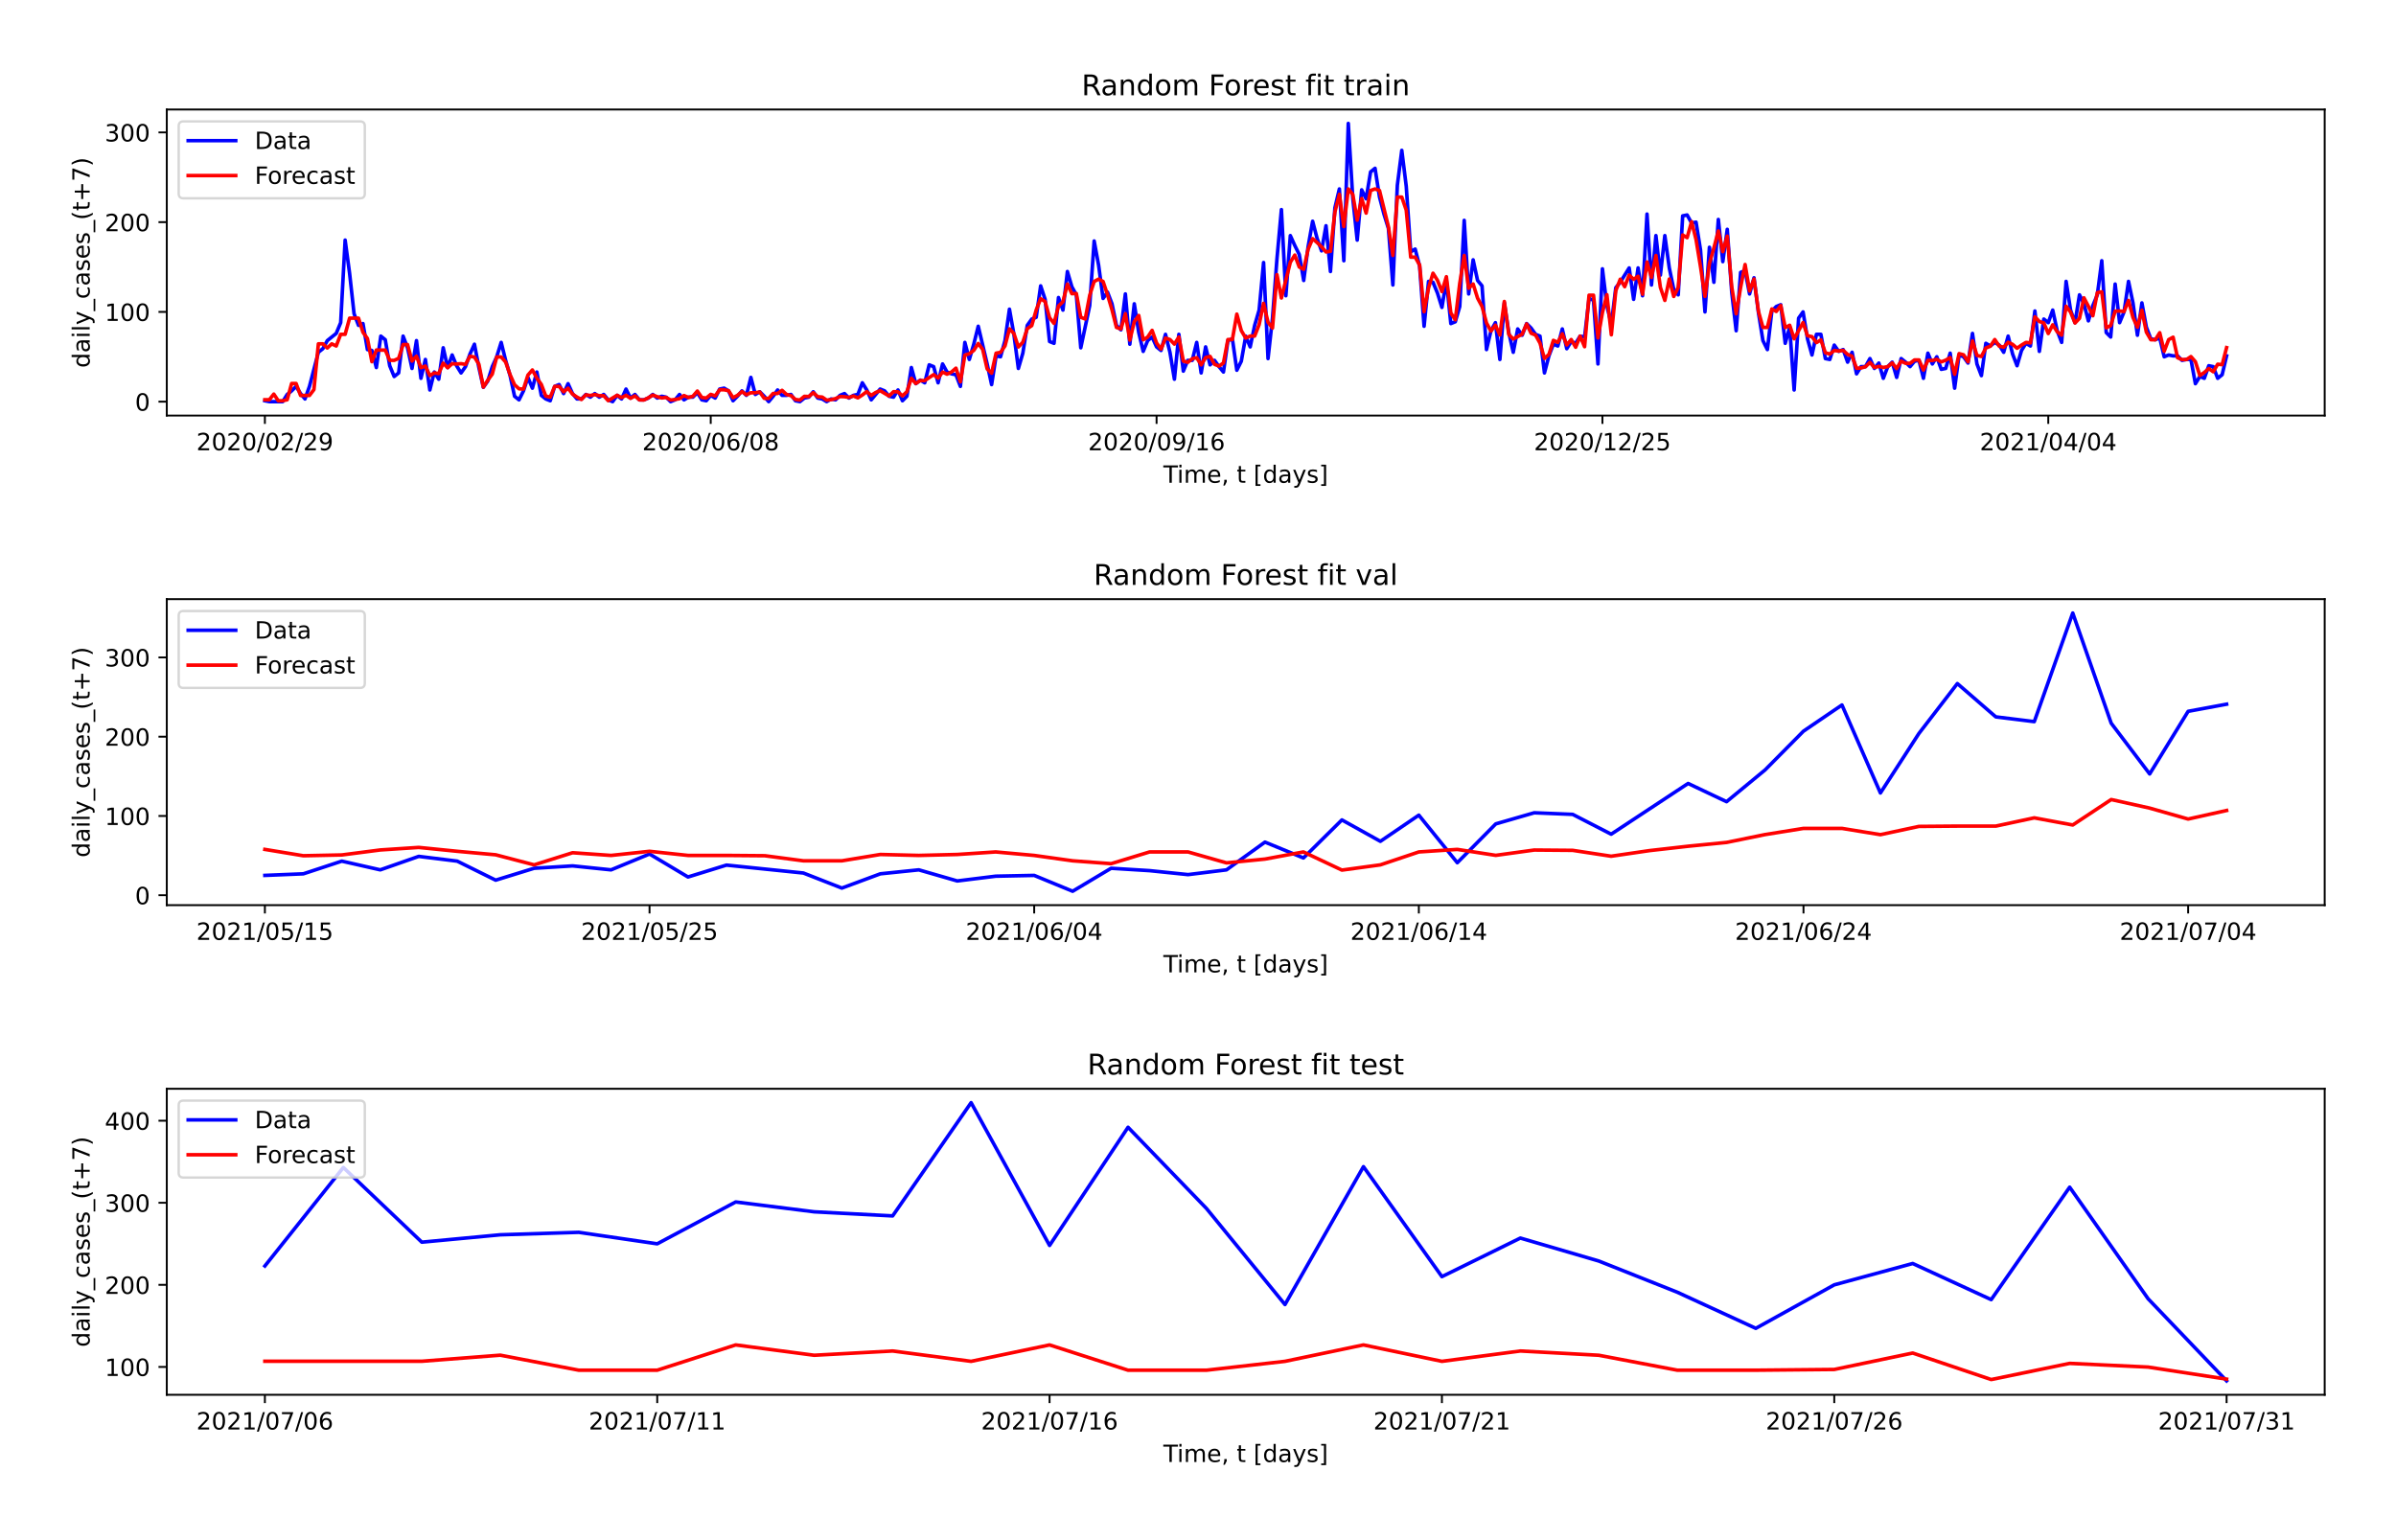 <?xml version="1.0" encoding="utf-8" standalone="no"?>
<!DOCTYPE svg PUBLIC "-//W3C//DTD SVG 1.1//EN"
  "http://www.w3.org/Graphics/SVG/1.1/DTD/svg11.dtd">
<!-- Created with matplotlib (https://matplotlib.org/) -->
<svg height="648pt" version="1.1" viewBox="0 0 1008 648" width="1008pt" xmlns="http://www.w3.org/2000/svg" xmlns:xlink="http://www.w3.org/1999/xlink">
 <defs>
  <style type="text/css">*{stroke-linecap:butt;stroke-linejoin:round;}</style>
 </defs>
 <g id="figure_1">
  <g id="patch_1">
   <path d="M 0 648 
L 1008 648 
L 1008 0 
L 0 0 
z
" style="fill:#ffffff;"/>
  </g>
  <g id="axes_1">
   <g id="patch_2">
    <path d="M 70.171 174.84 
L 978 174.84 
L 978 46.08 
L 70.171 46.08 
z
" style="fill:#ffffff;"/>
   </g>
   <g id="matplotlib.axis_1">
    <g id="xtick_1">
     <g id="line2d_1">
      <defs>
       <path d="M 0 0 
L 0 3.5 
" id="m3f0b918906" style="stroke:#000000;stroke-width:0.8;"/>
      </defs>
      <g>
       <use style="stroke:#000000;stroke-width:0.8;" x="111.436" xlink:href="#m3f0b918906" y="174.84"/>
      </g>
     </g>
     <g id="text_1">
      <!-- 2020/02/29 -->
      <g transform="translate(82.617 189.438)scale(0.1 -0.1)">
       <defs>
        <path d="M 19.188 8.297 
L 53.609 8.297 
L 53.609 0 
L 7.328 0 
L 7.328 8.297 
Q 12.938 14.109 22.625 23.891 
Q 32.328 33.688 34.812 36.531 
Q 39.547 41.844 41.422 45.531 
Q 43.312 49.219 43.312 52.781 
Q 43.312 58.594 39.234 62.25 
Q 35.156 65.922 28.609 65.922 
Q 23.969 65.922 18.812 64.312 
Q 13.672 62.703 7.812 59.422 
L 7.812 69.391 
Q 13.766 71.781 18.938 73 
Q 24.125 74.219 28.422 74.219 
Q 39.75 74.219 46.484 68.547 
Q 53.219 62.891 53.219 53.422 
Q 53.219 48.922 51.531 44.891 
Q 49.859 40.875 45.406 35.406 
Q 44.188 33.984 37.641 27.219 
Q 31.109 20.453 19.188 8.297 
z
" id="DejaVuSans-50"/>
        <path d="M 31.781 66.406 
Q 24.172 66.406 20.328 58.906 
Q 16.5 51.422 16.5 36.375 
Q 16.5 21.391 20.328 13.891 
Q 24.172 6.391 31.781 6.391 
Q 39.453 6.391 43.281 13.891 
Q 47.125 21.391 47.125 36.375 
Q 47.125 51.422 43.281 58.906 
Q 39.453 66.406 31.781 66.406 
z
M 31.781 74.219 
Q 44.047 74.219 50.516 64.516 
Q 56.984 54.828 56.984 36.375 
Q 56.984 17.969 50.516 8.266 
Q 44.047 -1.422 31.781 -1.422 
Q 19.531 -1.422 13.062 8.266 
Q 6.594 17.969 6.594 36.375 
Q 6.594 54.828 13.062 64.516 
Q 19.531 74.219 31.781 74.219 
z
" id="DejaVuSans-48"/>
        <path d="M 25.391 72.906 
L 33.688 72.906 
L 8.297 -9.281 
L 0 -9.281 
z
" id="DejaVuSans-47"/>
        <path d="M 10.984 1.516 
L 10.984 10.5 
Q 14.703 8.734 18.5 7.812 
Q 22.312 6.891 25.984 6.891 
Q 35.75 6.891 40.891 13.453 
Q 46.047 20.016 46.781 33.406 
Q 43.953 29.203 39.594 26.953 
Q 35.25 24.703 29.984 24.703 
Q 19.047 24.703 12.672 31.312 
Q 6.297 37.938 6.297 49.422 
Q 6.297 60.641 12.938 67.422 
Q 19.578 74.219 30.609 74.219 
Q 43.266 74.219 49.922 64.516 
Q 56.594 54.828 56.594 36.375 
Q 56.594 19.141 48.406 8.859 
Q 40.234 -1.422 26.422 -1.422 
Q 22.703 -1.422 18.891 -0.688 
Q 15.094 0.047 10.984 1.516 
z
M 30.609 32.422 
Q 37.25 32.422 41.125 36.953 
Q 45.016 41.5 45.016 49.422 
Q 45.016 57.281 41.125 61.844 
Q 37.25 66.406 30.609 66.406 
Q 23.969 66.406 20.094 61.844 
Q 16.219 57.281 16.219 49.422 
Q 16.219 41.5 20.094 36.953 
Q 23.969 32.422 30.609 32.422 
z
" id="DejaVuSans-57"/>
       </defs>
       <use xlink:href="#DejaVuSans-50"/>
       <use x="63.623" xlink:href="#DejaVuSans-48"/>
       <use x="127.246" xlink:href="#DejaVuSans-50"/>
       <use x="190.869" xlink:href="#DejaVuSans-48"/>
       <use x="254.492" xlink:href="#DejaVuSans-47"/>
       <use x="288.184" xlink:href="#DejaVuSans-48"/>
       <use x="351.807" xlink:href="#DejaVuSans-50"/>
       <use x="415.43" xlink:href="#DejaVuSans-47"/>
       <use x="449.121" xlink:href="#DejaVuSans-50"/>
       <use x="512.744" xlink:href="#DejaVuSans-57"/>
      </g>
     </g>
    </g>
    <g id="xtick_2">
     <g id="line2d_2">
      <g>
       <use style="stroke:#000000;stroke-width:0.8;" x="299.004" xlink:href="#m3f0b918906" y="174.84"/>
      </g>
     </g>
     <g id="text_2">
      <!-- 2020/06/08 -->
      <g transform="translate(270.185 189.438)scale(0.1 -0.1)">
       <defs>
        <path d="M 33.016 40.375 
Q 26.375 40.375 22.484 35.828 
Q 18.609 31.297 18.609 23.391 
Q 18.609 15.531 22.484 10.953 
Q 26.375 6.391 33.016 6.391 
Q 39.656 6.391 43.531 10.953 
Q 47.406 15.531 47.406 23.391 
Q 47.406 31.297 43.531 35.828 
Q 39.656 40.375 33.016 40.375 
z
M 52.594 71.297 
L 52.594 62.312 
Q 48.875 64.062 45.094 64.984 
Q 41.312 65.922 37.594 65.922 
Q 27.828 65.922 22.672 59.328 
Q 17.531 52.734 16.797 39.406 
Q 19.672 43.656 24.016 45.922 
Q 28.375 48.188 33.594 48.188 
Q 44.578 48.188 50.953 41.516 
Q 57.328 34.859 57.328 23.391 
Q 57.328 12.156 50.688 5.359 
Q 44.047 -1.422 33.016 -1.422 
Q 20.359 -1.422 13.672 8.266 
Q 6.984 17.969 6.984 36.375 
Q 6.984 53.656 15.188 63.938 
Q 23.391 74.219 37.203 74.219 
Q 40.922 74.219 44.703 73.484 
Q 48.484 72.75 52.594 71.297 
z
" id="DejaVuSans-54"/>
        <path d="M 31.781 34.625 
Q 24.75 34.625 20.719 30.859 
Q 16.703 27.094 16.703 20.516 
Q 16.703 13.922 20.719 10.156 
Q 24.75 6.391 31.781 6.391 
Q 38.812 6.391 42.859 10.172 
Q 46.922 13.969 46.922 20.516 
Q 46.922 27.094 42.891 30.859 
Q 38.875 34.625 31.781 34.625 
z
M 21.922 38.812 
Q 15.578 40.375 12.031 44.719 
Q 8.5 49.078 8.5 55.328 
Q 8.5 64.062 14.719 69.141 
Q 20.953 74.219 31.781 74.219 
Q 42.672 74.219 48.875 69.141 
Q 55.078 64.062 55.078 55.328 
Q 55.078 49.078 51.531 44.719 
Q 48 40.375 41.703 38.812 
Q 48.828 37.156 52.797 32.312 
Q 56.781 27.484 56.781 20.516 
Q 56.781 9.906 50.312 4.234 
Q 43.844 -1.422 31.781 -1.422 
Q 19.734 -1.422 13.25 4.234 
Q 6.781 9.906 6.781 20.516 
Q 6.781 27.484 10.781 32.312 
Q 14.797 37.156 21.922 38.812 
z
M 18.312 54.391 
Q 18.312 48.734 21.844 45.562 
Q 25.391 42.391 31.781 42.391 
Q 38.141 42.391 41.719 45.562 
Q 45.312 48.734 45.312 54.391 
Q 45.312 60.062 41.719 63.234 
Q 38.141 66.406 31.781 66.406 
Q 25.391 66.406 21.844 63.234 
Q 18.312 60.062 18.312 54.391 
z
" id="DejaVuSans-56"/>
       </defs>
       <use xlink:href="#DejaVuSans-50"/>
       <use x="63.623" xlink:href="#DejaVuSans-48"/>
       <use x="127.246" xlink:href="#DejaVuSans-50"/>
       <use x="190.869" xlink:href="#DejaVuSans-48"/>
       <use x="254.492" xlink:href="#DejaVuSans-47"/>
       <use x="288.184" xlink:href="#DejaVuSans-48"/>
       <use x="351.807" xlink:href="#DejaVuSans-54"/>
       <use x="415.43" xlink:href="#DejaVuSans-47"/>
       <use x="449.121" xlink:href="#DejaVuSans-48"/>
       <use x="512.744" xlink:href="#DejaVuSans-56"/>
      </g>
     </g>
    </g>
    <g id="xtick_3">
     <g id="line2d_3">
      <g>
       <use style="stroke:#000000;stroke-width:0.8;" x="486.572" xlink:href="#m3f0b918906" y="174.84"/>
      </g>
     </g>
     <g id="text_3">
      <!-- 2020/09/16 -->
      <g transform="translate(457.753 189.438)scale(0.1 -0.1)">
       <defs>
        <path d="M 12.406 8.297 
L 28.516 8.297 
L 28.516 63.922 
L 10.984 60.406 
L 10.984 69.391 
L 28.422 72.906 
L 38.281 72.906 
L 38.281 8.297 
L 54.391 8.297 
L 54.391 0 
L 12.406 0 
z
" id="DejaVuSans-49"/>
       </defs>
       <use xlink:href="#DejaVuSans-50"/>
       <use x="63.623" xlink:href="#DejaVuSans-48"/>
       <use x="127.246" xlink:href="#DejaVuSans-50"/>
       <use x="190.869" xlink:href="#DejaVuSans-48"/>
       <use x="254.492" xlink:href="#DejaVuSans-47"/>
       <use x="288.184" xlink:href="#DejaVuSans-48"/>
       <use x="351.807" xlink:href="#DejaVuSans-57"/>
       <use x="415.43" xlink:href="#DejaVuSans-47"/>
       <use x="449.121" xlink:href="#DejaVuSans-49"/>
       <use x="512.744" xlink:href="#DejaVuSans-54"/>
      </g>
     </g>
    </g>
    <g id="xtick_4">
     <g id="line2d_4">
      <g>
       <use style="stroke:#000000;stroke-width:0.8;" x="674.14" xlink:href="#m3f0b918906" y="174.84"/>
      </g>
     </g>
     <g id="text_4">
      <!-- 2020/12/25 -->
      <g transform="translate(645.321 189.438)scale(0.1 -0.1)">
       <defs>
        <path d="M 10.797 72.906 
L 49.516 72.906 
L 49.516 64.594 
L 19.828 64.594 
L 19.828 46.734 
Q 21.969 47.469 24.109 47.828 
Q 26.266 48.188 28.422 48.188 
Q 40.625 48.188 47.75 41.5 
Q 54.891 34.812 54.891 23.391 
Q 54.891 11.625 47.562 5.094 
Q 40.234 -1.422 26.906 -1.422 
Q 22.312 -1.422 17.547 -0.641 
Q 12.797 0.141 7.719 1.703 
L 7.719 11.625 
Q 12.109 9.234 16.797 8.062 
Q 21.484 6.891 26.703 6.891 
Q 35.156 6.891 40.078 11.328 
Q 45.016 15.766 45.016 23.391 
Q 45.016 31 40.078 35.438 
Q 35.156 39.891 26.703 39.891 
Q 22.75 39.891 18.812 39.016 
Q 14.891 38.141 10.797 36.281 
z
" id="DejaVuSans-53"/>
       </defs>
       <use xlink:href="#DejaVuSans-50"/>
       <use x="63.623" xlink:href="#DejaVuSans-48"/>
       <use x="127.246" xlink:href="#DejaVuSans-50"/>
       <use x="190.869" xlink:href="#DejaVuSans-48"/>
       <use x="254.492" xlink:href="#DejaVuSans-47"/>
       <use x="288.184" xlink:href="#DejaVuSans-49"/>
       <use x="351.807" xlink:href="#DejaVuSans-50"/>
       <use x="415.43" xlink:href="#DejaVuSans-47"/>
       <use x="449.121" xlink:href="#DejaVuSans-50"/>
       <use x="512.744" xlink:href="#DejaVuSans-53"/>
      </g>
     </g>
    </g>
    <g id="xtick_5">
     <g id="line2d_5">
      <g>
       <use style="stroke:#000000;stroke-width:0.8;" x="861.708" xlink:href="#m3f0b918906" y="174.84"/>
      </g>
     </g>
     <g id="text_5">
      <!-- 2021/04/04 -->
      <g transform="translate(832.889 189.438)scale(0.1 -0.1)">
       <defs>
        <path d="M 37.797 64.312 
L 12.891 25.391 
L 37.797 25.391 
z
M 35.203 72.906 
L 47.609 72.906 
L 47.609 25.391 
L 58.016 25.391 
L 58.016 17.188 
L 47.609 17.188 
L 47.609 0 
L 37.797 0 
L 37.797 17.188 
L 4.891 17.188 
L 4.891 26.703 
z
" id="DejaVuSans-52"/>
       </defs>
       <use xlink:href="#DejaVuSans-50"/>
       <use x="63.623" xlink:href="#DejaVuSans-48"/>
       <use x="127.246" xlink:href="#DejaVuSans-50"/>
       <use x="190.869" xlink:href="#DejaVuSans-49"/>
       <use x="254.492" xlink:href="#DejaVuSans-47"/>
       <use x="288.184" xlink:href="#DejaVuSans-48"/>
       <use x="351.807" xlink:href="#DejaVuSans-52"/>
       <use x="415.43" xlink:href="#DejaVuSans-47"/>
       <use x="449.121" xlink:href="#DejaVuSans-48"/>
       <use x="512.744" xlink:href="#DejaVuSans-52"/>
      </g>
     </g>
    </g>
    <g id="text_6">
     <!-- Time, t [days] -->
     <g transform="translate(489.421 203.117)scale(0.1 -0.1)">
      <defs>
       <path d="M -0.297 72.906 
L 61.375 72.906 
L 61.375 64.594 
L 35.5 64.594 
L 35.5 0 
L 25.594 0 
L 25.594 64.594 
L -0.297 64.594 
z
" id="DejaVuSans-84"/>
       <path d="M 9.422 54.688 
L 18.406 54.688 
L 18.406 0 
L 9.422 0 
z
M 9.422 75.984 
L 18.406 75.984 
L 18.406 64.594 
L 9.422 64.594 
z
" id="DejaVuSans-105"/>
       <path d="M 52 44.188 
Q 55.375 50.25 60.062 53.125 
Q 64.75 56 71.094 56 
Q 79.641 56 84.281 50.016 
Q 88.922 44.047 88.922 33.016 
L 88.922 0 
L 79.891 0 
L 79.891 32.719 
Q 79.891 40.578 77.094 44.375 
Q 74.312 48.188 68.609 48.188 
Q 61.625 48.188 57.562 43.547 
Q 53.516 38.922 53.516 30.906 
L 53.516 0 
L 44.484 0 
L 44.484 32.719 
Q 44.484 40.625 41.703 44.406 
Q 38.922 48.188 33.109 48.188 
Q 26.219 48.188 22.156 43.531 
Q 18.109 38.875 18.109 30.906 
L 18.109 0 
L 9.078 0 
L 9.078 54.688 
L 18.109 54.688 
L 18.109 46.188 
Q 21.188 51.219 25.484 53.609 
Q 29.781 56 35.688 56 
Q 41.656 56 45.828 52.969 
Q 50 49.953 52 44.188 
z
" id="DejaVuSans-109"/>
       <path d="M 56.203 29.594 
L 56.203 25.203 
L 14.891 25.203 
Q 15.484 15.922 20.484 11.062 
Q 25.484 6.203 34.422 6.203 
Q 39.594 6.203 44.453 7.469 
Q 49.312 8.734 54.109 11.281 
L 54.109 2.781 
Q 49.266 0.734 44.188 -0.344 
Q 39.109 -1.422 33.891 -1.422 
Q 20.797 -1.422 13.156 6.188 
Q 5.516 13.812 5.516 26.812 
Q 5.516 40.234 12.766 48.109 
Q 20.016 56 32.328 56 
Q 43.359 56 49.781 48.891 
Q 56.203 41.797 56.203 29.594 
z
M 47.219 32.234 
Q 47.125 39.594 43.094 43.984 
Q 39.062 48.391 32.422 48.391 
Q 24.906 48.391 20.391 44.141 
Q 15.875 39.891 15.188 32.172 
z
" id="DejaVuSans-101"/>
       <path d="M 11.719 12.406 
L 22.016 12.406 
L 22.016 4 
L 14.016 -11.625 
L 7.719 -11.625 
L 11.719 4 
z
" id="DejaVuSans-44"/>
       <path id="DejaVuSans-32"/>
       <path d="M 18.312 70.219 
L 18.312 54.688 
L 36.812 54.688 
L 36.812 47.703 
L 18.312 47.703 
L 18.312 18.016 
Q 18.312 11.328 20.141 9.422 
Q 21.969 7.516 27.594 7.516 
L 36.812 7.516 
L 36.812 0 
L 27.594 0 
Q 17.188 0 13.234 3.875 
Q 9.281 7.766 9.281 18.016 
L 9.281 47.703 
L 2.688 47.703 
L 2.688 54.688 
L 9.281 54.688 
L 9.281 70.219 
z
" id="DejaVuSans-116"/>
       <path d="M 8.594 75.984 
L 29.297 75.984 
L 29.297 69 
L 17.578 69 
L 17.578 -6.203 
L 29.297 -6.203 
L 29.297 -13.188 
L 8.594 -13.188 
z
" id="DejaVuSans-91"/>
       <path d="M 45.406 46.391 
L 45.406 75.984 
L 54.391 75.984 
L 54.391 0 
L 45.406 0 
L 45.406 8.203 
Q 42.578 3.328 38.25 0.953 
Q 33.938 -1.422 27.875 -1.422 
Q 17.969 -1.422 11.734 6.484 
Q 5.516 14.406 5.516 27.297 
Q 5.516 40.188 11.734 48.094 
Q 17.969 56 27.875 56 
Q 33.938 56 38.25 53.625 
Q 42.578 51.266 45.406 46.391 
z
M 14.797 27.297 
Q 14.797 17.391 18.875 11.75 
Q 22.953 6.109 30.078 6.109 
Q 37.203 6.109 41.297 11.75 
Q 45.406 17.391 45.406 27.297 
Q 45.406 37.203 41.297 42.844 
Q 37.203 48.484 30.078 48.484 
Q 22.953 48.484 18.875 42.844 
Q 14.797 37.203 14.797 27.297 
z
" id="DejaVuSans-100"/>
       <path d="M 34.281 27.484 
Q 23.391 27.484 19.188 25 
Q 14.984 22.516 14.984 16.5 
Q 14.984 11.719 18.141 8.906 
Q 21.297 6.109 26.703 6.109 
Q 34.188 6.109 38.703 11.406 
Q 43.219 16.703 43.219 25.484 
L 43.219 27.484 
z
M 52.203 31.203 
L 52.203 0 
L 43.219 0 
L 43.219 8.297 
Q 40.141 3.328 35.547 0.953 
Q 30.953 -1.422 24.312 -1.422 
Q 15.922 -1.422 10.953 3.297 
Q 6 8.016 6 15.922 
Q 6 25.141 12.172 29.828 
Q 18.359 34.516 30.609 34.516 
L 43.219 34.516 
L 43.219 35.406 
Q 43.219 41.609 39.141 45 
Q 35.062 48.391 27.688 48.391 
Q 23 48.391 18.547 47.266 
Q 14.109 46.141 10.016 43.891 
L 10.016 52.203 
Q 14.938 54.109 19.578 55.047 
Q 24.219 56 28.609 56 
Q 40.484 56 46.344 49.844 
Q 52.203 43.703 52.203 31.203 
z
" id="DejaVuSans-97"/>
       <path d="M 32.172 -5.078 
Q 28.375 -14.844 24.75 -17.812 
Q 21.141 -20.797 15.094 -20.797 
L 7.906 -20.797 
L 7.906 -13.281 
L 13.188 -13.281 
Q 16.891 -13.281 18.938 -11.516 
Q 21 -9.766 23.484 -3.219 
L 25.094 0.875 
L 2.984 54.688 
L 12.5 54.688 
L 29.594 11.922 
L 46.688 54.688 
L 56.203 54.688 
z
" id="DejaVuSans-121"/>
       <path d="M 44.281 53.078 
L 44.281 44.578 
Q 40.484 46.531 36.375 47.5 
Q 32.281 48.484 27.875 48.484 
Q 21.188 48.484 17.844 46.438 
Q 14.5 44.391 14.5 40.281 
Q 14.5 37.156 16.891 35.375 
Q 19.281 33.594 26.516 31.984 
L 29.594 31.297 
Q 39.156 29.25 43.188 25.516 
Q 47.219 21.781 47.219 15.094 
Q 47.219 7.469 41.188 3.016 
Q 35.156 -1.422 24.609 -1.422 
Q 20.219 -1.422 15.453 -0.562 
Q 10.688 0.297 5.422 2 
L 5.422 11.281 
Q 10.406 8.688 15.234 7.391 
Q 20.062 6.109 24.812 6.109 
Q 31.156 6.109 34.562 8.281 
Q 37.984 10.453 37.984 14.406 
Q 37.984 18.062 35.516 20.016 
Q 33.062 21.969 24.703 23.781 
L 21.578 24.516 
Q 13.234 26.266 9.516 29.906 
Q 5.812 33.547 5.812 39.891 
Q 5.812 47.609 11.281 51.797 
Q 16.75 56 26.812 56 
Q 31.781 56 36.172 55.266 
Q 40.578 54.547 44.281 53.078 
z
" id="DejaVuSans-115"/>
       <path d="M 30.422 75.984 
L 30.422 -13.188 
L 9.719 -13.188 
L 9.719 -6.203 
L 21.391 -6.203 
L 21.391 69 
L 9.719 69 
L 9.719 75.984 
z
" id="DejaVuSans-93"/>
      </defs>
      <use xlink:href="#DejaVuSans-84"/>
      <use x="57.959" xlink:href="#DejaVuSans-105"/>
      <use x="85.742" xlink:href="#DejaVuSans-109"/>
      <use x="183.154" xlink:href="#DejaVuSans-101"/>
      <use x="244.678" xlink:href="#DejaVuSans-44"/>
      <use x="276.465" xlink:href="#DejaVuSans-32"/>
      <use x="308.252" xlink:href="#DejaVuSans-116"/>
      <use x="347.461" xlink:href="#DejaVuSans-32"/>
      <use x="379.248" xlink:href="#DejaVuSans-91"/>
      <use x="418.262" xlink:href="#DejaVuSans-100"/>
      <use x="481.738" xlink:href="#DejaVuSans-97"/>
      <use x="543.018" xlink:href="#DejaVuSans-121"/>
      <use x="602.197" xlink:href="#DejaVuSans-115"/>
      <use x="654.297" xlink:href="#DejaVuSans-93"/>
     </g>
    </g>
   </g>
   <g id="matplotlib.axis_2">
    <g id="ytick_1">
     <g id="line2d_6">
      <defs>
       <path d="M 0 0 
L -3.5 0 
" id="m3e9d8820ef" style="stroke:#000000;stroke-width:0.8;"/>
      </defs>
      <g>
       <use style="stroke:#000000;stroke-width:0.8;" x="70.171" xlink:href="#m3e9d8820ef" y="168.987"/>
      </g>
     </g>
     <g id="text_7">
      <!-- 0 -->
      <g transform="translate(56.809 172.786)scale(0.1 -0.1)">
       <use xlink:href="#DejaVuSans-48"/>
      </g>
     </g>
    </g>
    <g id="ytick_2">
     <g id="line2d_7">
      <g>
       <use style="stroke:#000000;stroke-width:0.8;" x="70.171" xlink:href="#m3e9d8820ef" y="131.228"/>
      </g>
     </g>
     <g id="text_8">
      <!-- 100 -->
      <g transform="translate(44.084 135.027)scale(0.1 -0.1)">
       <use xlink:href="#DejaVuSans-49"/>
       <use x="63.623" xlink:href="#DejaVuSans-48"/>
       <use x="127.246" xlink:href="#DejaVuSans-48"/>
      </g>
     </g>
    </g>
    <g id="ytick_3">
     <g id="line2d_8">
      <g>
       <use style="stroke:#000000;stroke-width:0.8;" x="70.171" xlink:href="#m3e9d8820ef" y="93.468"/>
      </g>
     </g>
     <g id="text_9">
      <!-- 200 -->
      <g transform="translate(44.084 97.267)scale(0.1 -0.1)">
       <use xlink:href="#DejaVuSans-50"/>
       <use x="63.623" xlink:href="#DejaVuSans-48"/>
       <use x="127.246" xlink:href="#DejaVuSans-48"/>
      </g>
     </g>
    </g>
    <g id="ytick_4">
     <g id="line2d_9">
      <g>
       <use style="stroke:#000000;stroke-width:0.8;" x="70.171" xlink:href="#m3e9d8820ef" y="55.709"/>
      </g>
     </g>
     <g id="text_10">
      <!-- 300 -->
      <g transform="translate(44.084 59.508)scale(0.1 -0.1)">
       <defs>
        <path d="M 40.578 39.312 
Q 47.656 37.797 51.625 33 
Q 55.609 28.219 55.609 21.188 
Q 55.609 10.406 48.188 4.484 
Q 40.766 -1.422 27.094 -1.422 
Q 22.516 -1.422 17.656 -0.516 
Q 12.797 0.391 7.625 2.203 
L 7.625 11.719 
Q 11.719 9.328 16.594 8.109 
Q 21.484 6.891 26.812 6.891 
Q 36.078 6.891 40.938 10.547 
Q 45.797 14.203 45.797 21.188 
Q 45.797 27.641 41.281 31.266 
Q 36.766 34.906 28.719 34.906 
L 20.219 34.906 
L 20.219 43.016 
L 29.109 43.016 
Q 36.375 43.016 40.234 45.922 
Q 44.094 48.828 44.094 54.297 
Q 44.094 59.906 40.109 62.906 
Q 36.141 65.922 28.719 65.922 
Q 24.656 65.922 20.016 65.031 
Q 15.375 64.156 9.812 62.312 
L 9.812 71.094 
Q 15.438 72.656 20.344 73.438 
Q 25.25 74.219 29.594 74.219 
Q 40.828 74.219 47.359 69.109 
Q 53.906 64.016 53.906 55.328 
Q 53.906 49.266 50.438 45.094 
Q 46.969 40.922 40.578 39.312 
z
" id="DejaVuSans-51"/>
       </defs>
       <use xlink:href="#DejaVuSans-51"/>
       <use x="63.623" xlink:href="#DejaVuSans-48"/>
       <use x="127.246" xlink:href="#DejaVuSans-48"/>
      </g>
     </g>
    </g>
    <g id="text_11">
     <!-- daily_cases_(t+7) -->
     <g transform="translate(37.726 154.768)rotate(-90)scale(0.1 -0.1)">
      <defs>
       <path d="M 9.422 75.984 
L 18.406 75.984 
L 18.406 0 
L 9.422 0 
z
" id="DejaVuSans-108"/>
       <path d="M 50.984 -16.609 
L 50.984 -23.578 
L -0.984 -23.578 
L -0.984 -16.609 
z
" id="DejaVuSans-95"/>
       <path d="M 48.781 52.594 
L 48.781 44.188 
Q 44.969 46.297 41.141 47.344 
Q 37.312 48.391 33.406 48.391 
Q 24.656 48.391 19.812 42.844 
Q 14.984 37.312 14.984 27.297 
Q 14.984 17.281 19.812 11.734 
Q 24.656 6.203 33.406 6.203 
Q 37.312 6.203 41.141 7.25 
Q 44.969 8.297 48.781 10.406 
L 48.781 2.094 
Q 45.016 0.344 40.984 -0.531 
Q 36.969 -1.422 32.422 -1.422 
Q 20.062 -1.422 12.781 6.344 
Q 5.516 14.109 5.516 27.297 
Q 5.516 40.672 12.859 48.328 
Q 20.219 56 33.016 56 
Q 37.156 56 41.109 55.141 
Q 45.062 54.297 48.781 52.594 
z
" id="DejaVuSans-99"/>
       <path d="M 31 75.875 
Q 24.469 64.656 21.281 53.656 
Q 18.109 42.672 18.109 31.391 
Q 18.109 20.125 21.312 9.062 
Q 24.516 -2 31 -13.188 
L 23.188 -13.188 
Q 15.875 -1.703 12.234 9.375 
Q 8.594 20.453 8.594 31.391 
Q 8.594 42.281 12.203 53.312 
Q 15.828 64.359 23.188 75.875 
z
" id="DejaVuSans-40"/>
       <path d="M 46 62.703 
L 46 35.5 
L 73.188 35.5 
L 73.188 27.203 
L 46 27.203 
L 46 0 
L 37.797 0 
L 37.797 27.203 
L 10.594 27.203 
L 10.594 35.5 
L 37.797 35.5 
L 37.797 62.703 
z
" id="DejaVuSans-43"/>
       <path d="M 8.203 72.906 
L 55.078 72.906 
L 55.078 68.703 
L 28.609 0 
L 18.312 0 
L 43.219 64.594 
L 8.203 64.594 
z
" id="DejaVuSans-55"/>
       <path d="M 8.016 75.875 
L 15.828 75.875 
Q 23.141 64.359 26.781 53.312 
Q 30.422 42.281 30.422 31.391 
Q 30.422 20.453 26.781 9.375 
Q 23.141 -1.703 15.828 -13.188 
L 8.016 -13.188 
Q 14.5 -2 17.703 9.062 
Q 20.906 20.125 20.906 31.391 
Q 20.906 42.672 17.703 53.656 
Q 14.5 64.656 8.016 75.875 
z
" id="DejaVuSans-41"/>
      </defs>
      <use xlink:href="#DejaVuSans-100"/>
      <use x="63.477" xlink:href="#DejaVuSans-97"/>
      <use x="124.756" xlink:href="#DejaVuSans-105"/>
      <use x="152.539" xlink:href="#DejaVuSans-108"/>
      <use x="180.322" xlink:href="#DejaVuSans-121"/>
      <use x="239.502" xlink:href="#DejaVuSans-95"/>
      <use x="289.502" xlink:href="#DejaVuSans-99"/>
      <use x="344.482" xlink:href="#DejaVuSans-97"/>
      <use x="405.762" xlink:href="#DejaVuSans-115"/>
      <use x="457.861" xlink:href="#DejaVuSans-101"/>
      <use x="519.385" xlink:href="#DejaVuSans-115"/>
      <use x="571.484" xlink:href="#DejaVuSans-95"/>
      <use x="621.484" xlink:href="#DejaVuSans-40"/>
      <use x="660.498" xlink:href="#DejaVuSans-116"/>
      <use x="699.707" xlink:href="#DejaVuSans-43"/>
      <use x="783.496" xlink:href="#DejaVuSans-55"/>
      <use x="847.119" xlink:href="#DejaVuSans-41"/>
     </g>
    </g>
   </g>
   <g id="line2d_10">
    <path clip-path="url(#p9b38fca08d)" d="M 111.436 168.61 
L 113.312 168.987 
L 118.939 168.987 
L 120.815 165.967 
L 122.69 164.456 
L 124.566 162.568 
L 126.442 165.589 
L 128.317 167.854 
L 130.193 162.568 
L 133.944 148.22 
L 135.82 146.709 
L 137.696 143.311 
L 141.447 140.29 
L 143.323 135.759 
L 145.198 101.02 
L 147.074 114.991 
L 148.95 131.983 
L 150.825 136.892 
L 152.701 136.136 
L 154.577 147.087 
L 156.452 147.464 
L 158.328 154.639 
L 160.204 141.423 
L 162.08 142.933 
L 163.955 153.883 
L 165.831 158.415 
L 167.707 156.904 
L 169.582 141.423 
L 171.458 146.332 
L 173.334 155.016 
L 175.209 143.311 
L 177.085 159.17 
L 178.961 151.24 
L 180.836 164.079 
L 182.712 156.527 
L 184.588 159.547 
L 186.463 146.332 
L 188.339 154.639 
L 190.215 149.352 
L 192.09 153.883 
L 193.966 156.904 
L 195.842 154.261 
L 197.717 148.975 
L 199.593 144.821 
L 201.469 154.639 
L 203.344 162.946 
L 205.22 160.303 
L 207.096 154.261 
L 208.972 150.108 
L 210.847 144.066 
L 212.723 151.618 
L 214.599 158.037 
L 216.474 166.722 
L 218.35 168.232 
L 220.226 164.456 
L 222.101 158.792 
L 223.977 163.323 
L 225.853 156.527 
L 227.728 166.344 
L 229.604 167.854 
L 231.48 168.61 
L 233.355 162.568 
L 235.231 161.813 
L 237.107 165.589 
L 238.982 161.435 
L 240.858 165.589 
L 242.734 167.854 
L 244.609 167.854 
L 246.485 165.967 
L 248.361 167.099 
L 250.236 165.589 
L 252.112 167.099 
L 253.988 165.967 
L 255.863 168.232 
L 257.739 168.987 
L 259.615 166.344 
L 261.491 167.854 
L 263.366 163.701 
L 265.242 167.477 
L 267.118 165.967 
L 268.993 168.232 
L 270.869 168.232 
L 272.745 167.477 
L 274.62 165.967 
L 276.496 167.477 
L 278.372 166.722 
L 280.247 167.099 
L 282.123 168.987 
L 283.999 168.232 
L 285.874 165.967 
L 287.75 168.232 
L 289.626 167.099 
L 291.501 167.099 
L 293.377 165.211 
L 295.253 168.232 
L 297.128 168.61 
L 299.004 166.344 
L 300.88 167.477 
L 302.755 163.701 
L 304.631 163.323 
L 306.507 164.456 
L 308.383 168.61 
L 310.258 166.722 
L 312.134 164.456 
L 314.01 166.344 
L 315.885 158.792 
L 317.761 165.967 
L 319.637 164.834 
L 321.512 166.722 
L 323.388 168.987 
L 325.264 166.722 
L 327.139 164.079 
L 329.015 166.344 
L 330.891 166.344 
L 332.766 165.967 
L 334.642 168.61 
L 336.518 168.987 
L 338.393 167.477 
L 340.269 167.099 
L 342.145 164.834 
L 344.02 167.477 
L 345.896 167.854 
L 347.772 168.987 
L 349.647 167.854 
L 351.523 168.232 
L 353.399 166.344 
L 355.274 165.589 
L 357.15 167.477 
L 359.026 166.344 
L 360.902 165.967 
L 362.777 161.058 
L 364.653 164.079 
L 366.529 168.232 
L 370.28 163.701 
L 372.156 164.456 
L 374.031 166.722 
L 375.907 167.099 
L 377.783 164.079 
L 379.658 168.61 
L 381.534 166.722 
L 383.41 154.639 
L 385.285 161.435 
L 387.161 159.925 
L 389.037 161.058 
L 390.912 153.506 
L 392.788 154.261 
L 394.664 161.058 
L 396.539 153.128 
L 398.415 156.527 
L 400.291 157.282 
L 402.166 157.659 
L 404.042 162.568 
L 405.918 144.066 
L 407.794 151.24 
L 409.669 144.821 
L 411.545 137.269 
L 415.296 153.128 
L 417.172 161.813 
L 419.048 149.73 
L 420.923 150.108 
L 422.799 143.311 
L 424.675 130.095 
L 426.55 140.668 
L 428.426 155.016 
L 430.302 148.597 
L 432.177 136.892 
L 434.053 134.249 
L 435.929 133.493 
L 437.804 120.277 
L 439.68 125.941 
L 441.556 143.688 
L 443.431 144.444 
L 445.307 125.186 
L 447.183 130.473 
L 449.058 114.236 
L 450.934 120.655 
L 452.81 124.053 
L 454.685 146.332 
L 458.437 128.585 
L 460.313 101.398 
L 462.188 111.593 
L 464.064 125.564 
L 465.94 122.921 
L 467.815 127.829 
L 469.691 136.892 
L 471.567 138.78 
L 473.442 123.676 
L 475.318 144.821 
L 477.194 127.829 
L 479.069 139.912 
L 480.945 147.842 
L 482.821 143.311 
L 484.696 141.8 
L 486.572 145.954 
L 488.448 147.464 
L 490.323 140.668 
L 492.199 148.22 
L 494.075 159.547 
L 495.95 140.668 
L 497.826 156.149 
L 499.702 151.618 
L 501.577 151.618 
L 503.453 144.066 
L 505.329 156.904 
L 507.205 145.954 
L 509.08 153.506 
L 510.956 151.618 
L 512.832 154.261 
L 514.707 156.527 
L 516.583 143.311 
L 518.459 142.556 
L 520.334 155.771 
L 522.21 151.995 
L 524.086 141.423 
L 525.961 145.954 
L 527.837 136.892 
L 529.713 130.473 
L 531.588 110.46 
L 533.464 150.863 
L 535.34 133.871 
L 537.215 108.95 
L 539.091 88.182 
L 540.967 124.431 
L 542.842 99.132 
L 544.718 103.286 
L 546.594 107.062 
L 548.469 118.012 
L 550.345 103.663 
L 552.221 93.091 
L 554.096 100.265 
L 555.972 105.551 
L 557.848 94.979 
L 559.724 114.236 
L 561.599 87.427 
L 563.475 79.497 
L 565.351 109.705 
L 567.226 51.933 
L 569.102 83.273 
L 570.978 101.02 
L 572.853 79.875 
L 574.729 83.651 
L 576.605 72.323 
L 578.48 70.812 
L 580.356 82.896 
L 582.232 90.07 
L 584.107 96.111 
L 585.983 119.9 
L 587.859 77.987 
L 589.734 63.261 
L 591.61 78.364 
L 593.486 105.929 
L 595.361 104.796 
L 597.237 111.97 
L 599.113 137.269 
L 600.988 118.39 
L 602.864 118.767 
L 604.74 123.298 
L 606.616 129.34 
L 608.491 118.012 
L 610.367 136.136 
L 612.243 135.381 
L 614.118 128.962 
L 615.994 92.713 
L 617.87 123.676 
L 619.745 109.327 
L 621.621 118.012 
L 623.497 120.277 
L 625.372 147.087 
L 627.248 139.157 
L 629.124 135.759 
L 630.999 151.24 
L 632.875 127.452 
L 634.751 139.912 
L 636.626 148.22 
L 638.502 138.402 
L 640.378 141.045 
L 642.253 136.136 
L 644.129 138.024 
L 646.005 140.668 
L 647.88 141.423 
L 649.756 156.904 
L 651.632 149.73 
L 653.507 144.821 
L 655.383 145.576 
L 657.259 138.402 
L 659.135 146.709 
L 661.01 143.688 
L 662.886 144.444 
L 664.762 141.423 
L 666.637 141.8 
L 668.513 125.564 
L 670.389 126.319 
L 672.264 153.128 
L 674.14 113.103 
L 676.016 128.585 
L 677.891 136.514 
L 679.767 121.033 
L 681.643 118.767 
L 685.394 112.726 
L 687.27 125.941 
L 689.145 112.726 
L 691.021 124.431 
L 692.897 90.07 
L 694.772 119.9 
L 696.648 99.132 
L 698.524 115.746 
L 700.399 99.132 
L 702.275 112.726 
L 704.151 121.788 
L 706.027 124.053 
L 707.902 90.825 
L 709.778 90.447 
L 711.654 93.846 
L 713.529 93.468 
L 715.405 105.174 
L 717.281 131.228 
L 719.156 104.041 
L 721.032 118.767 
L 722.908 92.335 
L 724.783 110.082 
L 726.659 96.489 
L 728.535 122.921 
L 730.41 139.157 
L 732.286 114.614 
L 734.162 113.858 
L 736.037 123.676 
L 737.913 116.879 
L 739.789 131.605 
L 741.664 143.311 
L 743.54 147.087 
L 745.416 130.85 
L 747.291 128.962 
L 749.167 128.207 
L 751.043 144.444 
L 752.918 137.647 
L 754.794 164.079 
L 756.67 133.871 
L 758.546 131.228 
L 760.421 142.556 
L 762.297 149.352 
L 764.173 140.668 
L 766.048 140.668 
L 767.924 150.863 
L 769.8 151.24 
L 771.675 145.199 
L 773.551 147.842 
L 775.427 147.087 
L 777.302 152.373 
L 779.178 148.22 
L 781.054 157.282 
L 782.929 154.261 
L 784.805 154.261 
L 786.681 150.863 
L 788.556 155.016 
L 790.432 152.751 
L 792.308 159.17 
L 794.183 154.261 
L 796.059 152.373 
L 797.935 158.792 
L 799.81 150.863 
L 801.686 152.373 
L 803.562 154.261 
L 805.438 151.995 
L 807.313 151.618 
L 809.189 159.17 
L 811.065 148.597 
L 812.94 153.128 
L 814.816 150.108 
L 816.692 155.394 
L 818.567 155.016 
L 820.443 148.597 
L 822.319 163.323 
L 824.194 149.352 
L 826.07 150.108 
L 827.946 152.751 
L 829.821 140.29 
L 831.697 153.128 
L 833.573 158.037 
L 835.448 144.444 
L 837.324 145.576 
L 839.2 144.066 
L 841.075 145.199 
L 842.951 148.22 
L 844.827 141.423 
L 846.702 148.975 
L 848.578 153.883 
L 850.454 147.464 
L 852.329 144.444 
L 854.205 145.576 
L 856.081 130.85 
L 857.957 147.842 
L 859.832 134.249 
L 861.708 135.759 
L 863.584 130.473 
L 865.459 139.157 
L 867.335 144.066 
L 869.211 118.39 
L 871.086 130.473 
L 872.962 135.759 
L 874.838 124.053 
L 876.713 127.829 
L 878.589 135.004 
L 880.465 128.585 
L 882.34 124.053 
L 884.216 109.705 
L 886.092 139.912 
L 887.967 141.8 
L 889.843 119.522 
L 891.719 135.759 
L 893.594 131.228 
L 895.47 118.39 
L 897.346 127.452 
L 899.221 141.045 
L 901.097 127.452 
L 902.973 137.647 
L 904.849 142.556 
L 906.724 142.933 
L 908.6 142.178 
L 910.476 150.108 
L 912.351 149.352 
L 914.227 149.73 
L 916.103 149.73 
L 917.978 151.618 
L 919.854 151.24 
L 921.73 151.24 
L 923.605 161.435 
L 925.481 158.415 
L 927.357 159.17 
L 929.232 153.883 
L 931.108 154.261 
L 932.984 159.17 
L 934.859 157.659 
L 936.735 149.73 
L 936.735 149.73 
" style="fill:none;stroke:#0000ff;stroke-linecap:square;stroke-width:1.5;"/>
   </g>
   <g id="line2d_11">
    <path clip-path="url(#p9b38fca08d)" d="M 111.436 168.194 
L 113.312 168.194 
L 115.188 165.815 
L 117.063 168.61 
L 118.939 168.61 
L 120.815 168.194 
L 122.69 161.36 
L 124.566 161.36 
L 126.442 166.382 
L 130.193 166.382 
L 132.069 163.927 
L 133.944 144.67 
L 135.82 144.67 
L 137.696 146.407 
L 139.571 144.67 
L 141.447 145.576 
L 143.323 140.668 
L 145.198 140.668 
L 147.074 133.871 
L 150.825 133.871 
L 152.701 139.799 
L 154.577 142.442 
L 156.452 152.184 
L 158.328 147.276 
L 162.08 147.313 
L 163.955 151.618 
L 165.831 151.618 
L 167.707 150.787 
L 169.582 144.972 
L 171.458 144.972 
L 173.334 151.92 
L 175.209 149.881 
L 177.085 154.714 
L 178.961 154.034 
L 180.836 158.037 
L 182.712 156.904 
L 184.588 157.169 
L 186.463 152.788 
L 188.339 154.714 
L 190.215 153.015 
L 192.09 153.166 
L 193.966 153.015 
L 195.842 153.317 
L 197.717 149.881 
L 199.593 150.221 
L 201.469 153.242 
L 203.344 162.87 
L 205.22 159.963 
L 207.096 157.395 
L 208.972 150.183 
L 210.847 150.183 
L 212.723 152.335 
L 214.599 157.659 
L 216.474 161.888 
L 218.35 163.588 
L 220.226 163.701 
L 222.101 157.81 
L 223.977 155.658 
L 225.853 159.094 
L 227.728 161.737 
L 229.604 166.646 
L 231.48 167.099 
L 233.355 162.568 
L 235.231 162.568 
L 237.107 164.834 
L 238.982 163.323 
L 240.858 165.815 
L 242.734 167.062 
L 244.609 168.081 
L 246.485 166.118 
L 248.361 166.42 
L 250.236 166.004 
L 252.112 166.495 
L 253.988 166.495 
L 255.863 168.572 
L 259.615 166.306 
L 261.491 167.288 
L 263.366 166.306 
L 265.242 167.59 
L 267.118 166.571 
L 268.993 168.232 
L 270.869 168.308 
L 272.745 167.364 
L 274.62 166.231 
L 276.496 166.91 
L 278.372 167.439 
L 280.247 167.213 
L 282.123 168.308 
L 283.999 168.081 
L 285.874 167.741 
L 287.75 166.42 
L 289.626 167.25 
L 291.501 166.722 
L 293.377 164.532 
L 295.253 167.25 
L 297.128 167.477 
L 299.004 165.929 
L 300.88 166.571 
L 302.755 164.003 
L 304.631 164.003 
L 306.507 164.381 
L 308.383 167.326 
L 310.258 166.344 
L 312.134 164.758 
L 314.01 166.08 
L 315.885 165.249 
L 317.761 165.249 
L 319.637 164.947 
L 321.512 167.59 
L 323.388 167.628 
L 325.264 165.551 
L 327.139 165.551 
L 329.015 164.23 
L 330.891 165.967 
L 332.766 166.457 
L 334.642 168.081 
L 336.518 168.308 
L 338.393 166.759 
L 340.269 166.835 
L 342.145 165.211 
L 344.02 166.91 
L 345.896 167.062 
L 347.772 168.345 
L 349.647 168.157 
L 351.523 167.703 
L 353.399 166.835 
L 355.274 166.91 
L 357.15 167.213 
L 359.026 166.608 
L 360.902 167.401 
L 362.777 166.193 
L 364.653 164.758 
L 366.529 166.382 
L 368.404 165.136 
L 370.28 164.381 
L 374.031 166.608 
L 375.907 164.796 
L 377.783 164.871 
L 379.658 166.571 
L 381.534 164.796 
L 383.41 159.17 
L 385.285 161.36 
L 387.161 160.114 
L 389.037 160.114 
L 392.788 157.622 
L 394.664 159.094 
L 396.539 156.527 
L 398.415 157.433 
L 400.291 156.527 
L 402.166 154.903 
L 404.042 160.642 
L 405.918 149.39 
L 407.794 148.824 
L 409.669 147.427 
L 411.545 144.519 
L 413.421 147.011 
L 415.296 155.205 
L 417.172 157.018 
L 419.048 148.597 
L 420.923 148.257 
L 422.799 145.539 
L 424.675 138.364 
L 426.55 140.328 
L 428.426 145.992 
L 430.302 143.99 
L 432.177 138.289 
L 434.053 137.005 
L 435.929 130.435 
L 437.804 125.677 
L 439.68 126.885 
L 441.556 133.682 
L 443.431 136.061 
L 445.307 128.736 
L 447.183 126.961 
L 449.058 119.522 
L 450.934 123.563 
L 452.81 123.487 
L 454.685 133.493 
L 456.561 134.211 
L 458.437 124.28 
L 460.313 118.427 
L 462.188 117.446 
L 464.064 118.427 
L 465.94 124.053 
L 467.815 130.359 
L 469.691 137.76 
L 471.567 138.402 
L 473.442 131.983 
L 475.318 143.084 
L 477.194 135.381 
L 479.069 132.738 
L 480.945 142.971 
L 482.821 141.838 
L 484.696 139.006 
L 486.572 144.33 
L 488.448 146.86 
L 490.323 142.254 
L 492.199 142.858 
L 494.075 144.783 
L 495.95 141.8 
L 497.826 151.92 
L 499.702 152.449 
L 501.577 150.938 
L 503.453 150.485 
L 505.329 153.506 
L 507.205 150.447 
L 509.08 149.956 
L 510.956 153.279 
L 512.832 154.034 
L 514.707 152.713 
L 516.583 142.858 
L 518.459 142.858 
L 520.334 132.172 
L 522.21 139.082 
L 524.086 142.254 
L 525.961 141.385 
L 527.837 141.385 
L 529.713 136.59 
L 531.588 127.641 
L 533.464 135.608 
L 535.34 138.024 
L 537.215 115.558 
L 539.091 125.375 
L 542.842 110.347 
L 544.718 107.326 
L 546.594 112.348 
L 548.469 113.292 
L 550.345 104.834 
L 552.221 100.416 
L 554.096 102.04 
L 555.972 103.852 
L 557.848 106.004 
L 559.724 105.74 
L 561.599 89.164 
L 563.475 81.763 
L 565.351 95.318 
L 567.226 79.497 
L 569.102 81.763 
L 570.978 92.638 
L 572.853 83.537 
L 574.729 89.654 
L 576.605 80.139 
L 578.48 79.497 
L 580.356 80.139 
L 584.107 95.394 
L 585.983 107.477 
L 587.859 82.933 
L 589.734 82.933 
L 591.61 88.408 
L 593.486 108.194 
L 595.361 108.194 
L 597.237 111.48 
L 599.113 131.152 
L 600.988 121.184 
L 602.864 114.953 
L 604.74 117.936 
L 606.616 122.694 
L 608.491 116.426 
L 610.367 131.681 
L 612.243 134.551 
L 614.118 119.22 
L 615.994 107.515 
L 617.87 121.297 
L 619.745 119.485 
L 621.621 125.451 
L 623.497 128.962 
L 625.372 135.872 
L 627.248 139.308 
L 629.124 136.816 
L 630.999 140.97 
L 632.875 126.848 
L 634.751 140.743 
L 636.626 142.631 
L 640.378 140.63 
L 642.253 136.288 
L 644.129 140.215 
L 646.005 140.97 
L 647.88 144.368 
L 649.756 150.825 
L 651.632 149.126 
L 653.507 143.198 
L 655.383 144.066 
L 657.259 140.441 
L 659.135 145.123 
L 661.01 142.858 
L 662.886 146.105 
L 664.762 141.423 
L 666.637 145.878 
L 668.513 124.204 
L 670.389 124.204 
L 672.264 142.178 
L 674.14 131.53 
L 676.016 123.978 
L 677.891 140.856 
L 679.767 122.279 
L 681.643 117.483 
L 683.518 120.617 
L 685.394 115.746 
L 687.27 117.521 
L 689.145 116.237 
L 691.021 123.789 
L 692.897 110.233 
L 694.772 116.728 
L 696.648 107.515 
L 698.524 120.919 
L 700.399 126.395 
L 702.275 117.408 
L 704.151 124.733 
L 706.027 120.919 
L 707.902 98.868 
L 709.778 100.001 
L 711.654 93.279 
L 713.529 100.794 
L 715.405 112.197 
L 717.281 124.695 
L 719.156 110.875 
L 721.032 104.343 
L 722.908 97.169 
L 724.783 105.891 
L 726.659 99.359 
L 728.535 120.655 
L 730.41 132.021 
L 732.286 120.882 
L 734.162 111.291 
L 736.037 122.392 
L 737.913 117.408 
L 739.789 131.039 
L 741.664 137.76 
L 743.54 137.76 
L 745.416 129.982 
L 747.291 131.039 
L 749.167 128.547 
L 751.043 137.836 
L 752.918 136.854 
L 754.794 142.556 
L 758.546 135.721 
L 760.421 141.272 
L 762.297 141.649 
L 764.173 144.142 
L 766.048 143.009 
L 767.924 148.408 
L 769.8 148.975 
L 771.675 147.464 
L 773.551 147.691 
L 775.427 147.427 
L 777.302 149.126 
L 779.178 149.881 
L 781.054 154.941 
L 782.929 154.827 
L 784.805 154.299 
L 786.681 152.486 
L 788.556 154.601 
L 790.432 154.148 
L 792.308 154.601 
L 794.183 154.261 
L 796.059 152.713 
L 797.935 155.054 
L 799.81 151.92 
L 801.686 152.864 
L 803.562 152.864 
L 805.438 151.429 
L 807.313 151.429 
L 809.189 155.696 
L 811.065 151.656 
L 812.94 151.656 
L 814.816 151.203 
L 816.692 152.26 
L 818.567 151.542 
L 820.443 150.447 
L 822.319 157.471 
L 824.194 148.786 
L 826.07 149.277 
L 827.946 152.222 
L 829.821 143.424 
L 831.697 149.541 
L 833.573 149.994 
L 835.448 146.407 
L 837.324 145.69 
L 839.2 142.858 
L 841.075 145.652 
L 842.951 146.067 
L 844.827 143.99 
L 846.702 144.897 
L 848.578 146.52 
L 850.454 145.199 
L 852.329 144.066 
L 854.205 144.255 
L 856.081 133.305 
L 857.957 135.268 
L 859.832 135.872 
L 861.708 140.328 
L 863.584 136.665 
L 865.459 139.573 
L 867.335 141.007 
L 869.211 128.849 
L 871.086 131.303 
L 872.962 135.91 
L 874.838 133.946 
L 876.713 125.299 
L 878.589 128.887 
L 880.465 132.851 
L 882.34 123.109 
L 884.216 122.77 
L 886.092 137.949 
L 887.967 136.967 
L 889.843 130.926 
L 891.719 130.85 
L 893.594 131.077 
L 895.47 126.395 
L 897.346 133.569 
L 899.221 137.685 
L 901.097 130.548 
L 902.973 139.724 
L 904.849 142.933 
L 906.724 142.971 
L 908.6 139.988 
L 910.476 147.804 
L 912.351 142.895 
L 914.227 141.876 
L 916.103 150.523 
L 917.978 151.278 
L 919.854 151.278 
L 921.73 150.032 
L 923.605 152.184 
L 925.481 157.999 
L 927.357 156.715 
L 929.232 155.054 
L 931.108 156.413 
L 932.984 153.242 
L 934.859 153.43 
L 936.735 146.256 
L 936.735 146.256 
" style="fill:none;stroke:#ff0000;stroke-linecap:square;stroke-width:1.5;"/>
   </g>
   <g id="patch_3">
    <path d="M 70.171 174.84 
L 70.171 46.08 
" style="fill:none;stroke:#000000;stroke-linecap:square;stroke-linejoin:miter;stroke-width:0.8;"/>
   </g>
   <g id="patch_4">
    <path d="M 978 174.84 
L 978 46.08 
" style="fill:none;stroke:#000000;stroke-linecap:square;stroke-linejoin:miter;stroke-width:0.8;"/>
   </g>
   <g id="patch_5">
    <path d="M 70.171 174.84 
L 978 174.84 
" style="fill:none;stroke:#000000;stroke-linecap:square;stroke-linejoin:miter;stroke-width:0.8;"/>
   </g>
   <g id="patch_6">
    <path d="M 70.171 46.08 
L 978 46.08 
" style="fill:none;stroke:#000000;stroke-linecap:square;stroke-linejoin:miter;stroke-width:0.8;"/>
   </g>
   <g id="text_12">
    <!-- Random Forest fit train -->
    <g transform="translate(455.025 40.08)scale(0.12 -0.12)">
     <defs>
      <path d="M 44.391 34.188 
Q 47.562 33.109 50.562 29.594 
Q 53.562 26.078 56.594 19.922 
L 66.609 0 
L 56 0 
L 46.688 18.703 
Q 43.062 26.031 39.672 28.422 
Q 36.281 30.812 30.422 30.812 
L 19.672 30.812 
L 19.672 0 
L 9.812 0 
L 9.812 72.906 
L 32.078 72.906 
Q 44.578 72.906 50.734 67.672 
Q 56.891 62.453 56.891 51.906 
Q 56.891 45.016 53.688 40.469 
Q 50.484 35.938 44.391 34.188 
z
M 19.672 64.797 
L 19.672 38.922 
L 32.078 38.922 
Q 39.203 38.922 42.844 42.219 
Q 46.484 45.516 46.484 51.906 
Q 46.484 58.297 42.844 61.547 
Q 39.203 64.797 32.078 64.797 
z
" id="DejaVuSans-82"/>
      <path d="M 54.891 33.016 
L 54.891 0 
L 45.906 0 
L 45.906 32.719 
Q 45.906 40.484 42.875 44.328 
Q 39.844 48.188 33.797 48.188 
Q 26.516 48.188 22.312 43.547 
Q 18.109 38.922 18.109 30.906 
L 18.109 0 
L 9.078 0 
L 9.078 54.688 
L 18.109 54.688 
L 18.109 46.188 
Q 21.344 51.125 25.703 53.562 
Q 30.078 56 35.797 56 
Q 45.219 56 50.047 50.172 
Q 54.891 44.344 54.891 33.016 
z
" id="DejaVuSans-110"/>
      <path d="M 30.609 48.391 
Q 23.391 48.391 19.188 42.75 
Q 14.984 37.109 14.984 27.297 
Q 14.984 17.484 19.156 11.844 
Q 23.344 6.203 30.609 6.203 
Q 37.797 6.203 41.984 11.859 
Q 46.188 17.531 46.188 27.297 
Q 46.188 37.016 41.984 42.703 
Q 37.797 48.391 30.609 48.391 
z
M 30.609 56 
Q 42.328 56 49.016 48.375 
Q 55.719 40.766 55.719 27.297 
Q 55.719 13.875 49.016 6.219 
Q 42.328 -1.422 30.609 -1.422 
Q 18.844 -1.422 12.172 6.219 
Q 5.516 13.875 5.516 27.297 
Q 5.516 40.766 12.172 48.375 
Q 18.844 56 30.609 56 
z
" id="DejaVuSans-111"/>
      <path d="M 9.812 72.906 
L 51.703 72.906 
L 51.703 64.594 
L 19.672 64.594 
L 19.672 43.109 
L 48.578 43.109 
L 48.578 34.812 
L 19.672 34.812 
L 19.672 0 
L 9.812 0 
z
" id="DejaVuSans-70"/>
      <path d="M 41.109 46.297 
Q 39.594 47.172 37.812 47.578 
Q 36.031 48 33.891 48 
Q 26.266 48 22.188 43.047 
Q 18.109 38.094 18.109 28.812 
L 18.109 0 
L 9.078 0 
L 9.078 54.688 
L 18.109 54.688 
L 18.109 46.188 
Q 20.953 51.172 25.484 53.578 
Q 30.031 56 36.531 56 
Q 37.453 56 38.578 55.875 
Q 39.703 55.766 41.062 55.516 
z
" id="DejaVuSans-114"/>
      <path d="M 37.109 75.984 
L 37.109 68.5 
L 28.516 68.5 
Q 23.688 68.5 21.797 66.547 
Q 19.922 64.594 19.922 59.516 
L 19.922 54.688 
L 34.719 54.688 
L 34.719 47.703 
L 19.922 47.703 
L 19.922 0 
L 10.891 0 
L 10.891 47.703 
L 2.297 47.703 
L 2.297 54.688 
L 10.891 54.688 
L 10.891 58.5 
Q 10.891 67.625 15.141 71.797 
Q 19.391 75.984 28.609 75.984 
z
" id="DejaVuSans-102"/>
     </defs>
     <use xlink:href="#DejaVuSans-82"/>
     <use x="67.232" xlink:href="#DejaVuSans-97"/>
     <use x="128.512" xlink:href="#DejaVuSans-110"/>
     <use x="191.891" xlink:href="#DejaVuSans-100"/>
     <use x="255.367" xlink:href="#DejaVuSans-111"/>
     <use x="316.549" xlink:href="#DejaVuSans-109"/>
     <use x="413.961" xlink:href="#DejaVuSans-32"/>
     <use x="445.748" xlink:href="#DejaVuSans-70"/>
     <use x="499.643" xlink:href="#DejaVuSans-111"/>
     <use x="560.824" xlink:href="#DejaVuSans-114"/>
     <use x="599.688" xlink:href="#DejaVuSans-101"/>
     <use x="661.211" xlink:href="#DejaVuSans-115"/>
     <use x="713.311" xlink:href="#DejaVuSans-116"/>
     <use x="752.52" xlink:href="#DejaVuSans-32"/>
     <use x="784.307" xlink:href="#DejaVuSans-102"/>
     <use x="819.512" xlink:href="#DejaVuSans-105"/>
     <use x="847.295" xlink:href="#DejaVuSans-116"/>
     <use x="886.504" xlink:href="#DejaVuSans-32"/>
     <use x="918.291" xlink:href="#DejaVuSans-116"/>
     <use x="957.5" xlink:href="#DejaVuSans-114"/>
     <use x="998.613" xlink:href="#DejaVuSans-97"/>
     <use x="1059.893" xlink:href="#DejaVuSans-105"/>
     <use x="1087.676" xlink:href="#DejaVuSans-110"/>
    </g>
   </g>
   <g id="legend_1">
    <g id="patch_7">
     <path d="M 77.171 83.436 
L 151.474 83.436 
Q 153.474 83.436 153.474 81.436 
L 153.474 53.08 
Q 153.474 51.08 151.474 51.08 
L 77.171 51.08 
Q 75.171 51.08 75.171 53.08 
L 75.171 81.436 
Q 75.171 83.436 77.171 83.436 
z
" style="fill:#ffffff;opacity:0.8;stroke:#cccccc;stroke-linejoin:miter;"/>
    </g>
    <g id="line2d_12">
     <path d="M 79.171 59.178 
L 99.171 59.178 
" style="fill:none;stroke:#0000ff;stroke-linecap:square;stroke-width:1.5;"/>
    </g>
    <g id="line2d_13"/>
    <g id="text_13">
     <!-- Data -->
     <g transform="translate(107.171 62.678)scale(0.1 -0.1)">
      <defs>
       <path d="M 19.672 64.797 
L 19.672 8.109 
L 31.594 8.109 
Q 46.688 8.109 53.688 14.938 
Q 60.688 21.781 60.688 36.531 
Q 60.688 51.172 53.688 57.984 
Q 46.688 64.797 31.594 64.797 
z
M 9.812 72.906 
L 30.078 72.906 
Q 51.266 72.906 61.172 64.094 
Q 71.094 55.281 71.094 36.531 
Q 71.094 17.672 61.125 8.828 
Q 51.172 0 30.078 0 
L 9.812 0 
z
" id="DejaVuSans-68"/>
      </defs>
      <use xlink:href="#DejaVuSans-68"/>
      <use x="77.002" xlink:href="#DejaVuSans-97"/>
      <use x="138.281" xlink:href="#DejaVuSans-116"/>
      <use x="177.49" xlink:href="#DejaVuSans-97"/>
     </g>
    </g>
    <g id="line2d_14">
     <path d="M 79.171 73.857 
L 99.171 73.857 
" style="fill:none;stroke:#ff0000;stroke-linecap:square;stroke-width:1.5;"/>
    </g>
    <g id="line2d_15"/>
    <g id="text_14">
     <!-- Forecast -->
     <g transform="translate(107.171 77.357)scale(0.1 -0.1)">
      <use xlink:href="#DejaVuSans-70"/>
      <use x="53.895" xlink:href="#DejaVuSans-111"/>
      <use x="115.076" xlink:href="#DejaVuSans-114"/>
      <use x="153.939" xlink:href="#DejaVuSans-101"/>
      <use x="215.463" xlink:href="#DejaVuSans-99"/>
      <use x="270.443" xlink:href="#DejaVuSans-97"/>
      <use x="331.723" xlink:href="#DejaVuSans-115"/>
      <use x="383.822" xlink:href="#DejaVuSans-116"/>
     </g>
    </g>
   </g>
  </g>
  <g id="axes_2">
   <g id="patch_8">
    <path d="M 70.171 380.84 
L 978 380.84 
L 978 252.08 
L 70.171 252.08 
z
" style="fill:#ffffff;"/>
   </g>
   <g id="matplotlib.axis_3">
    <g id="xtick_6">
     <g id="line2d_16">
      <g>
       <use style="stroke:#000000;stroke-width:0.8;" x="111.436" xlink:href="#m3f0b918906" y="380.84"/>
      </g>
     </g>
     <g id="text_15">
      <!-- 2021/05/15 -->
      <g transform="translate(82.617 395.438)scale(0.1 -0.1)">
       <use xlink:href="#DejaVuSans-50"/>
       <use x="63.623" xlink:href="#DejaVuSans-48"/>
       <use x="127.246" xlink:href="#DejaVuSans-50"/>
       <use x="190.869" xlink:href="#DejaVuSans-49"/>
       <use x="254.492" xlink:href="#DejaVuSans-47"/>
       <use x="288.184" xlink:href="#DejaVuSans-48"/>
       <use x="351.807" xlink:href="#DejaVuSans-53"/>
       <use x="415.43" xlink:href="#DejaVuSans-47"/>
       <use x="449.121" xlink:href="#DejaVuSans-49"/>
       <use x="512.744" xlink:href="#DejaVuSans-53"/>
      </g>
     </g>
    </g>
    <g id="xtick_7">
     <g id="line2d_17">
      <g>
       <use style="stroke:#000000;stroke-width:0.8;" x="273.26" xlink:href="#m3f0b918906" y="380.84"/>
      </g>
     </g>
     <g id="text_16">
      <!-- 2021/05/25 -->
      <g transform="translate(244.441 395.438)scale(0.1 -0.1)">
       <use xlink:href="#DejaVuSans-50"/>
       <use x="63.623" xlink:href="#DejaVuSans-48"/>
       <use x="127.246" xlink:href="#DejaVuSans-50"/>
       <use x="190.869" xlink:href="#DejaVuSans-49"/>
       <use x="254.492" xlink:href="#DejaVuSans-47"/>
       <use x="288.184" xlink:href="#DejaVuSans-48"/>
       <use x="351.807" xlink:href="#DejaVuSans-53"/>
       <use x="415.43" xlink:href="#DejaVuSans-47"/>
       <use x="449.121" xlink:href="#DejaVuSans-50"/>
       <use x="512.744" xlink:href="#DejaVuSans-53"/>
      </g>
     </g>
    </g>
    <g id="xtick_8">
     <g id="line2d_18">
      <g>
       <use style="stroke:#000000;stroke-width:0.8;" x="435.083" xlink:href="#m3f0b918906" y="380.84"/>
      </g>
     </g>
     <g id="text_17">
      <!-- 2021/06/04 -->
      <g transform="translate(406.264 395.438)scale(0.1 -0.1)">
       <use xlink:href="#DejaVuSans-50"/>
       <use x="63.623" xlink:href="#DejaVuSans-48"/>
       <use x="127.246" xlink:href="#DejaVuSans-50"/>
       <use x="190.869" xlink:href="#DejaVuSans-49"/>
       <use x="254.492" xlink:href="#DejaVuSans-47"/>
       <use x="288.184" xlink:href="#DejaVuSans-48"/>
       <use x="351.807" xlink:href="#DejaVuSans-54"/>
       <use x="415.43" xlink:href="#DejaVuSans-47"/>
       <use x="449.121" xlink:href="#DejaVuSans-48"/>
       <use x="512.744" xlink:href="#DejaVuSans-52"/>
      </g>
     </g>
    </g>
    <g id="xtick_9">
     <g id="line2d_19">
      <g>
       <use style="stroke:#000000;stroke-width:0.8;" x="596.906" xlink:href="#m3f0b918906" y="380.84"/>
      </g>
     </g>
     <g id="text_18">
      <!-- 2021/06/14 -->
      <g transform="translate(568.087 395.438)scale(0.1 -0.1)">
       <use xlink:href="#DejaVuSans-50"/>
       <use x="63.623" xlink:href="#DejaVuSans-48"/>
       <use x="127.246" xlink:href="#DejaVuSans-50"/>
       <use x="190.869" xlink:href="#DejaVuSans-49"/>
       <use x="254.492" xlink:href="#DejaVuSans-47"/>
       <use x="288.184" xlink:href="#DejaVuSans-48"/>
       <use x="351.807" xlink:href="#DejaVuSans-54"/>
       <use x="415.43" xlink:href="#DejaVuSans-47"/>
       <use x="449.121" xlink:href="#DejaVuSans-49"/>
       <use x="512.744" xlink:href="#DejaVuSans-52"/>
      </g>
     </g>
    </g>
    <g id="xtick_10">
     <g id="line2d_20">
      <g>
       <use style="stroke:#000000;stroke-width:0.8;" x="758.729" xlink:href="#m3f0b918906" y="380.84"/>
      </g>
     </g>
     <g id="text_19">
      <!-- 2021/06/24 -->
      <g transform="translate(729.911 395.438)scale(0.1 -0.1)">
       <use xlink:href="#DejaVuSans-50"/>
       <use x="63.623" xlink:href="#DejaVuSans-48"/>
       <use x="127.246" xlink:href="#DejaVuSans-50"/>
       <use x="190.869" xlink:href="#DejaVuSans-49"/>
       <use x="254.492" xlink:href="#DejaVuSans-47"/>
       <use x="288.184" xlink:href="#DejaVuSans-48"/>
       <use x="351.807" xlink:href="#DejaVuSans-54"/>
       <use x="415.43" xlink:href="#DejaVuSans-47"/>
       <use x="449.121" xlink:href="#DejaVuSans-50"/>
       <use x="512.744" xlink:href="#DejaVuSans-52"/>
      </g>
     </g>
    </g>
    <g id="xtick_11">
     <g id="line2d_21">
      <g>
       <use style="stroke:#000000;stroke-width:0.8;" x="920.553" xlink:href="#m3f0b918906" y="380.84"/>
      </g>
     </g>
     <g id="text_20">
      <!-- 2021/07/04 -->
      <g transform="translate(891.734 395.438)scale(0.1 -0.1)">
       <use xlink:href="#DejaVuSans-50"/>
       <use x="63.623" xlink:href="#DejaVuSans-48"/>
       <use x="127.246" xlink:href="#DejaVuSans-50"/>
       <use x="190.869" xlink:href="#DejaVuSans-49"/>
       <use x="254.492" xlink:href="#DejaVuSans-47"/>
       <use x="288.184" xlink:href="#DejaVuSans-48"/>
       <use x="351.807" xlink:href="#DejaVuSans-55"/>
       <use x="415.43" xlink:href="#DejaVuSans-47"/>
       <use x="449.121" xlink:href="#DejaVuSans-48"/>
       <use x="512.744" xlink:href="#DejaVuSans-52"/>
      </g>
     </g>
    </g>
    <g id="text_21">
     <!-- Time, t [days] -->
     <g transform="translate(489.421 409.117)scale(0.1 -0.1)">
      <use xlink:href="#DejaVuSans-84"/>
      <use x="57.959" xlink:href="#DejaVuSans-105"/>
      <use x="85.742" xlink:href="#DejaVuSans-109"/>
      <use x="183.154" xlink:href="#DejaVuSans-101"/>
      <use x="244.678" xlink:href="#DejaVuSans-44"/>
      <use x="276.465" xlink:href="#DejaVuSans-32"/>
      <use x="308.252" xlink:href="#DejaVuSans-116"/>
      <use x="347.461" xlink:href="#DejaVuSans-32"/>
      <use x="379.248" xlink:href="#DejaVuSans-91"/>
      <use x="418.262" xlink:href="#DejaVuSans-100"/>
      <use x="481.738" xlink:href="#DejaVuSans-97"/>
      <use x="543.018" xlink:href="#DejaVuSans-121"/>
      <use x="602.197" xlink:href="#DejaVuSans-115"/>
      <use x="654.297" xlink:href="#DejaVuSans-93"/>
     </g>
    </g>
   </g>
   <g id="matplotlib.axis_4">
    <g id="ytick_5">
     <g id="line2d_22">
      <g>
       <use style="stroke:#000000;stroke-width:0.8;" x="70.171" xlink:href="#m3e9d8820ef" y="376.655"/>
      </g>
     </g>
     <g id="text_22">
      <!-- 0 -->
      <g transform="translate(56.809 380.454)scale(0.1 -0.1)">
       <use xlink:href="#DejaVuSans-48"/>
      </g>
     </g>
    </g>
    <g id="ytick_6">
     <g id="line2d_23">
      <g>
       <use style="stroke:#000000;stroke-width:0.8;" x="70.171" xlink:href="#m3e9d8820ef" y="343.306"/>
      </g>
     </g>
     <g id="text_23">
      <!-- 100 -->
      <g transform="translate(44.084 347.105)scale(0.1 -0.1)">
       <use xlink:href="#DejaVuSans-49"/>
       <use x="63.623" xlink:href="#DejaVuSans-48"/>
       <use x="127.246" xlink:href="#DejaVuSans-48"/>
      </g>
     </g>
    </g>
    <g id="ytick_7">
     <g id="line2d_24">
      <g>
       <use style="stroke:#000000;stroke-width:0.8;" x="70.171" xlink:href="#m3e9d8820ef" y="309.957"/>
      </g>
     </g>
     <g id="text_24">
      <!-- 200 -->
      <g transform="translate(44.084 313.756)scale(0.1 -0.1)">
       <use xlink:href="#DejaVuSans-50"/>
       <use x="63.623" xlink:href="#DejaVuSans-48"/>
       <use x="127.246" xlink:href="#DejaVuSans-48"/>
      </g>
     </g>
    </g>
    <g id="ytick_8">
     <g id="line2d_25">
      <g>
       <use style="stroke:#000000;stroke-width:0.8;" x="70.171" xlink:href="#m3e9d8820ef" y="276.608"/>
      </g>
     </g>
     <g id="text_25">
      <!-- 300 -->
      <g transform="translate(44.084 280.407)scale(0.1 -0.1)">
       <use xlink:href="#DejaVuSans-51"/>
       <use x="63.623" xlink:href="#DejaVuSans-48"/>
       <use x="127.246" xlink:href="#DejaVuSans-48"/>
      </g>
     </g>
    </g>
    <g id="text_26">
     <!-- daily_cases_(t+7) -->
     <g transform="translate(37.726 360.768)rotate(-90)scale(0.1 -0.1)">
      <use xlink:href="#DejaVuSans-100"/>
      <use x="63.477" xlink:href="#DejaVuSans-97"/>
      <use x="124.756" xlink:href="#DejaVuSans-105"/>
      <use x="152.539" xlink:href="#DejaVuSans-108"/>
      <use x="180.322" xlink:href="#DejaVuSans-121"/>
      <use x="239.502" xlink:href="#DejaVuSans-95"/>
      <use x="289.502" xlink:href="#DejaVuSans-99"/>
      <use x="344.482" xlink:href="#DejaVuSans-97"/>
      <use x="405.762" xlink:href="#DejaVuSans-115"/>
      <use x="457.861" xlink:href="#DejaVuSans-101"/>
      <use x="519.385" xlink:href="#DejaVuSans-115"/>
      <use x="571.484" xlink:href="#DejaVuSans-95"/>
      <use x="621.484" xlink:href="#DejaVuSans-40"/>
      <use x="660.498" xlink:href="#DejaVuSans-116"/>
      <use x="699.707" xlink:href="#DejaVuSans-43"/>
      <use x="783.496" xlink:href="#DejaVuSans-55"/>
      <use x="847.119" xlink:href="#DejaVuSans-41"/>
     </g>
    </g>
   </g>
   <g id="line2d_26">
    <path clip-path="url(#p448704d84d)" d="M 111.436 368.317 
L 127.619 367.651 
L 143.801 362.315 
L 159.983 365.983 
L 176.166 360.314 
L 192.348 362.315 
L 208.53 370.318 
L 224.713 365.316 
L 240.895 364.316 
L 257.077 365.983 
L 273.26 359.313 
L 289.442 368.984 
L 305.624 363.982 
L 321.806 365.65 
L 337.989 367.317 
L 354.171 373.653 
L 370.353 367.651 
L 386.536 365.983 
L 402.718 370.652 
L 418.9 368.651 
L 435.083 368.317 
L 451.265 374.987 
L 467.447 365.316 
L 483.63 366.317 
L 499.812 367.984 
L 515.994 365.983 
L 532.177 354.311 
L 548.359 360.981 
L 564.541 344.973 
L 580.724 353.977 
L 596.906 342.972 
L 613.088 362.982 
L 629.271 346.641 
L 645.453 341.972 
L 661.635 342.639 
L 677.818 350.976 
L 694 340.304 
L 710.182 329.633 
L 726.365 337.303 
L 742.547 323.963 
L 758.729 307.623 
L 774.912 296.617 
L 791.094 333.635 
L 807.276 308.623 
L 823.459 287.613 
L 839.641 301.62 
L 855.823 303.621 
L 872.006 257.933 
L 888.188 304.288 
L 904.37 325.631 
L 920.553 299.285 
L 936.735 296.284 
" style="fill:none;stroke:#0000ff;stroke-linecap:square;stroke-width:1.5;"/>
   </g>
   <g id="line2d_27">
    <path clip-path="url(#p448704d84d)" d="M 111.436 357.379 
L 127.619 360.047 
L 143.801 359.713 
L 159.983 357.613 
L 176.166 356.545 
L 192.348 358.179 
L 208.53 359.647 
L 224.713 363.882 
L 240.895 358.78 
L 257.077 359.914 
L 273.26 358.179 
L 289.442 359.914 
L 305.624 359.914 
L 321.806 360.047 
L 337.989 362.181 
L 354.171 362.181 
L 370.353 359.513 
L 386.536 359.914 
L 402.718 359.513 
L 418.9 358.446 
L 435.083 359.914 
L 451.265 362.181 
L 467.447 363.382 
L 483.63 358.446 
L 499.812 358.446 
L 515.994 363.048 
L 532.177 361.448 
L 548.359 358.446 
L 564.541 366.083 
L 580.724 363.882 
L 596.906 358.446 
L 613.088 357.379 
L 629.271 359.88 
L 645.453 357.646 
L 661.635 357.779 
L 677.818 360.247 
L 694 357.879 
L 710.182 356.045 
L 726.365 354.444 
L 742.547 351.143 
L 758.729 348.542 
L 774.912 348.542 
L 791.094 351.176 
L 807.276 347.708 
L 823.459 347.574 
L 839.641 347.574 
L 855.823 344.106 
L 872.006 347.108 
L 888.188 336.403 
L 904.37 340.004 
L 920.553 344.606 
L 936.735 341.005 
" style="fill:none;stroke:#ff0000;stroke-linecap:square;stroke-width:1.5;"/>
   </g>
   <g id="patch_9">
    <path d="M 70.171 380.84 
L 70.171 252.08 
" style="fill:none;stroke:#000000;stroke-linecap:square;stroke-linejoin:miter;stroke-width:0.8;"/>
   </g>
   <g id="patch_10">
    <path d="M 978 380.84 
L 978 252.08 
" style="fill:none;stroke:#000000;stroke-linecap:square;stroke-linejoin:miter;stroke-width:0.8;"/>
   </g>
   <g id="patch_11">
    <path d="M 70.171 380.84 
L 978 380.84 
" style="fill:none;stroke:#000000;stroke-linecap:square;stroke-linejoin:miter;stroke-width:0.8;"/>
   </g>
   <g id="patch_12">
    <path d="M 70.171 252.08 
L 978 252.08 
" style="fill:none;stroke:#000000;stroke-linecap:square;stroke-linejoin:miter;stroke-width:0.8;"/>
   </g>
   <g id="text_27">
    <!-- Random Forest fit val -->
    <g transform="translate(460.095 246.08)scale(0.12 -0.12)">
     <defs>
      <path d="M 2.984 54.688 
L 12.5 54.688 
L 29.594 8.797 
L 46.688 54.688 
L 56.203 54.688 
L 35.688 0 
L 23.484 0 
z
" id="DejaVuSans-118"/>
     </defs>
     <use xlink:href="#DejaVuSans-82"/>
     <use x="67.232" xlink:href="#DejaVuSans-97"/>
     <use x="128.512" xlink:href="#DejaVuSans-110"/>
     <use x="191.891" xlink:href="#DejaVuSans-100"/>
     <use x="255.367" xlink:href="#DejaVuSans-111"/>
     <use x="316.549" xlink:href="#DejaVuSans-109"/>
     <use x="413.961" xlink:href="#DejaVuSans-32"/>
     <use x="445.748" xlink:href="#DejaVuSans-70"/>
     <use x="499.643" xlink:href="#DejaVuSans-111"/>
     <use x="560.824" xlink:href="#DejaVuSans-114"/>
     <use x="599.688" xlink:href="#DejaVuSans-101"/>
     <use x="661.211" xlink:href="#DejaVuSans-115"/>
     <use x="713.311" xlink:href="#DejaVuSans-116"/>
     <use x="752.52" xlink:href="#DejaVuSans-32"/>
     <use x="784.307" xlink:href="#DejaVuSans-102"/>
     <use x="819.512" xlink:href="#DejaVuSans-105"/>
     <use x="847.295" xlink:href="#DejaVuSans-116"/>
     <use x="886.504" xlink:href="#DejaVuSans-32"/>
     <use x="918.291" xlink:href="#DejaVuSans-118"/>
     <use x="977.471" xlink:href="#DejaVuSans-97"/>
     <use x="1038.75" xlink:href="#DejaVuSans-108"/>
    </g>
   </g>
   <g id="legend_2">
    <g id="patch_13">
     <path d="M 77.171 289.436 
L 151.474 289.436 
Q 153.474 289.436 153.474 287.436 
L 153.474 259.08 
Q 153.474 257.08 151.474 257.08 
L 77.171 257.08 
Q 75.171 257.08 75.171 259.08 
L 75.171 287.436 
Q 75.171 289.436 77.171 289.436 
z
" style="fill:#ffffff;opacity:0.8;stroke:#cccccc;stroke-linejoin:miter;"/>
    </g>
    <g id="line2d_28">
     <path d="M 79.171 265.178 
L 99.171 265.178 
" style="fill:none;stroke:#0000ff;stroke-linecap:square;stroke-width:1.5;"/>
    </g>
    <g id="line2d_29"/>
    <g id="text_28">
     <!-- Data -->
     <g transform="translate(107.171 268.678)scale(0.1 -0.1)">
      <use xlink:href="#DejaVuSans-68"/>
      <use x="77.002" xlink:href="#DejaVuSans-97"/>
      <use x="138.281" xlink:href="#DejaVuSans-116"/>
      <use x="177.49" xlink:href="#DejaVuSans-97"/>
     </g>
    </g>
    <g id="line2d_30">
     <path d="M 79.171 279.857 
L 99.171 279.857 
" style="fill:none;stroke:#ff0000;stroke-linecap:square;stroke-width:1.5;"/>
    </g>
    <g id="line2d_31"/>
    <g id="text_29">
     <!-- Forecast -->
     <g transform="translate(107.171 283.357)scale(0.1 -0.1)">
      <use xlink:href="#DejaVuSans-70"/>
      <use x="53.895" xlink:href="#DejaVuSans-111"/>
      <use x="115.076" xlink:href="#DejaVuSans-114"/>
      <use x="153.939" xlink:href="#DejaVuSans-101"/>
      <use x="215.463" xlink:href="#DejaVuSans-99"/>
      <use x="270.443" xlink:href="#DejaVuSans-97"/>
      <use x="331.723" xlink:href="#DejaVuSans-115"/>
      <use x="383.822" xlink:href="#DejaVuSans-116"/>
     </g>
    </g>
   </g>
  </g>
  <g id="axes_3">
   <g id="patch_14">
    <path d="M 70.171 586.84 
L 978 586.84 
L 978 458.08 
L 70.171 458.08 
z
" style="fill:#ffffff;"/>
   </g>
   <g id="matplotlib.axis_5">
    <g id="xtick_12">
     <g id="line2d_32">
      <g>
       <use style="stroke:#000000;stroke-width:0.8;" x="111.436" xlink:href="#m3f0b918906" y="586.84"/>
      </g>
     </g>
     <g id="text_30">
      <!-- 2021/07/06 -->
      <g transform="translate(82.617 601.438)scale(0.1 -0.1)">
       <use xlink:href="#DejaVuSans-50"/>
       <use x="63.623" xlink:href="#DejaVuSans-48"/>
       <use x="127.246" xlink:href="#DejaVuSans-50"/>
       <use x="190.869" xlink:href="#DejaVuSans-49"/>
       <use x="254.492" xlink:href="#DejaVuSans-47"/>
       <use x="288.184" xlink:href="#DejaVuSans-48"/>
       <use x="351.807" xlink:href="#DejaVuSans-55"/>
       <use x="415.43" xlink:href="#DejaVuSans-47"/>
       <use x="449.121" xlink:href="#DejaVuSans-48"/>
       <use x="512.744" xlink:href="#DejaVuSans-54"/>
      </g>
     </g>
    </g>
    <g id="xtick_13">
     <g id="line2d_33">
      <g>
       <use style="stroke:#000000;stroke-width:0.8;" x="276.496" xlink:href="#m3f0b918906" y="586.84"/>
      </g>
     </g>
     <g id="text_31">
      <!-- 2021/07/11 -->
      <g transform="translate(247.677 601.438)scale(0.1 -0.1)">
       <use xlink:href="#DejaVuSans-50"/>
       <use x="63.623" xlink:href="#DejaVuSans-48"/>
       <use x="127.246" xlink:href="#DejaVuSans-50"/>
       <use x="190.869" xlink:href="#DejaVuSans-49"/>
       <use x="254.492" xlink:href="#DejaVuSans-47"/>
       <use x="288.184" xlink:href="#DejaVuSans-48"/>
       <use x="351.807" xlink:href="#DejaVuSans-55"/>
       <use x="415.43" xlink:href="#DejaVuSans-47"/>
       <use x="449.121" xlink:href="#DejaVuSans-49"/>
       <use x="512.744" xlink:href="#DejaVuSans-49"/>
      </g>
     </g>
    </g>
    <g id="xtick_14">
     <g id="line2d_34">
      <g>
       <use style="stroke:#000000;stroke-width:0.8;" x="441.556" xlink:href="#m3f0b918906" y="586.84"/>
      </g>
     </g>
     <g id="text_32">
      <!-- 2021/07/16 -->
      <g transform="translate(412.737 601.438)scale(0.1 -0.1)">
       <use xlink:href="#DejaVuSans-50"/>
       <use x="63.623" xlink:href="#DejaVuSans-48"/>
       <use x="127.246" xlink:href="#DejaVuSans-50"/>
       <use x="190.869" xlink:href="#DejaVuSans-49"/>
       <use x="254.492" xlink:href="#DejaVuSans-47"/>
       <use x="288.184" xlink:href="#DejaVuSans-48"/>
       <use x="351.807" xlink:href="#DejaVuSans-55"/>
       <use x="415.43" xlink:href="#DejaVuSans-47"/>
       <use x="449.121" xlink:href="#DejaVuSans-49"/>
       <use x="512.744" xlink:href="#DejaVuSans-54"/>
      </g>
     </g>
    </g>
    <g id="xtick_15">
     <g id="line2d_35">
      <g>
       <use style="stroke:#000000;stroke-width:0.8;" x="606.616" xlink:href="#m3f0b918906" y="586.84"/>
      </g>
     </g>
     <g id="text_33">
      <!-- 2021/07/21 -->
      <g transform="translate(577.797 601.438)scale(0.1 -0.1)">
       <use xlink:href="#DejaVuSans-50"/>
       <use x="63.623" xlink:href="#DejaVuSans-48"/>
       <use x="127.246" xlink:href="#DejaVuSans-50"/>
       <use x="190.869" xlink:href="#DejaVuSans-49"/>
       <use x="254.492" xlink:href="#DejaVuSans-47"/>
       <use x="288.184" xlink:href="#DejaVuSans-48"/>
       <use x="351.807" xlink:href="#DejaVuSans-55"/>
       <use x="415.43" xlink:href="#DejaVuSans-47"/>
       <use x="449.121" xlink:href="#DejaVuSans-50"/>
       <use x="512.744" xlink:href="#DejaVuSans-49"/>
      </g>
     </g>
    </g>
    <g id="xtick_16">
     <g id="line2d_36">
      <g>
       <use style="stroke:#000000;stroke-width:0.8;" x="771.675" xlink:href="#m3f0b918906" y="586.84"/>
      </g>
     </g>
     <g id="text_34">
      <!-- 2021/07/26 -->
      <g transform="translate(742.857 601.438)scale(0.1 -0.1)">
       <use xlink:href="#DejaVuSans-50"/>
       <use x="63.623" xlink:href="#DejaVuSans-48"/>
       <use x="127.246" xlink:href="#DejaVuSans-50"/>
       <use x="190.869" xlink:href="#DejaVuSans-49"/>
       <use x="254.492" xlink:href="#DejaVuSans-47"/>
       <use x="288.184" xlink:href="#DejaVuSans-48"/>
       <use x="351.807" xlink:href="#DejaVuSans-55"/>
       <use x="415.43" xlink:href="#DejaVuSans-47"/>
       <use x="449.121" xlink:href="#DejaVuSans-50"/>
       <use x="512.744" xlink:href="#DejaVuSans-54"/>
      </g>
     </g>
    </g>
    <g id="xtick_17">
     <g id="line2d_37">
      <g>
       <use style="stroke:#000000;stroke-width:0.8;" x="936.735" xlink:href="#m3f0b918906" y="586.84"/>
      </g>
     </g>
     <g id="text_35">
      <!-- 2021/07/31 -->
      <g transform="translate(907.916 601.438)scale(0.1 -0.1)">
       <use xlink:href="#DejaVuSans-50"/>
       <use x="63.623" xlink:href="#DejaVuSans-48"/>
       <use x="127.246" xlink:href="#DejaVuSans-50"/>
       <use x="190.869" xlink:href="#DejaVuSans-49"/>
       <use x="254.492" xlink:href="#DejaVuSans-47"/>
       <use x="288.184" xlink:href="#DejaVuSans-48"/>
       <use x="351.807" xlink:href="#DejaVuSans-55"/>
       <use x="415.43" xlink:href="#DejaVuSans-47"/>
       <use x="449.121" xlink:href="#DejaVuSans-51"/>
       <use x="512.744" xlink:href="#DejaVuSans-49"/>
      </g>
     </g>
    </g>
    <g id="text_36">
     <!-- Time, t [days] -->
     <g transform="translate(489.421 615.117)scale(0.1 -0.1)">
      <use xlink:href="#DejaVuSans-84"/>
      <use x="57.959" xlink:href="#DejaVuSans-105"/>
      <use x="85.742" xlink:href="#DejaVuSans-109"/>
      <use x="183.154" xlink:href="#DejaVuSans-101"/>
      <use x="244.678" xlink:href="#DejaVuSans-44"/>
      <use x="276.465" xlink:href="#DejaVuSans-32"/>
      <use x="308.252" xlink:href="#DejaVuSans-116"/>
      <use x="347.461" xlink:href="#DejaVuSans-32"/>
      <use x="379.248" xlink:href="#DejaVuSans-91"/>
      <use x="418.262" xlink:href="#DejaVuSans-100"/>
      <use x="481.738" xlink:href="#DejaVuSans-97"/>
      <use x="543.018" xlink:href="#DejaVuSans-121"/>
      <use x="602.197" xlink:href="#DejaVuSans-115"/>
      <use x="654.297" xlink:href="#DejaVuSans-93"/>
     </g>
    </g>
   </g>
   <g id="matplotlib.axis_6">
    <g id="ytick_9">
     <g id="line2d_38">
      <g>
       <use style="stroke:#000000;stroke-width:0.8;" x="70.171" xlink:href="#m3e9d8820ef" y="575.117"/>
      </g>
     </g>
     <g id="text_37">
      <!-- 100 -->
      <g transform="translate(44.084 578.917)scale(0.1 -0.1)">
       <use xlink:href="#DejaVuSans-49"/>
       <use x="63.623" xlink:href="#DejaVuSans-48"/>
       <use x="127.246" xlink:href="#DejaVuSans-48"/>
      </g>
     </g>
    </g>
    <g id="ytick_10">
     <g id="line2d_39">
      <g>
       <use style="stroke:#000000;stroke-width:0.8;" x="70.171" xlink:href="#m3e9d8820ef" y="540.588"/>
      </g>
     </g>
     <g id="text_38">
      <!-- 200 -->
      <g transform="translate(44.084 544.387)scale(0.1 -0.1)">
       <use xlink:href="#DejaVuSans-50"/>
       <use x="63.623" xlink:href="#DejaVuSans-48"/>
       <use x="127.246" xlink:href="#DejaVuSans-48"/>
      </g>
     </g>
    </g>
    <g id="ytick_11">
     <g id="line2d_40">
      <g>
       <use style="stroke:#000000;stroke-width:0.8;" x="70.171" xlink:href="#m3e9d8820ef" y="506.059"/>
      </g>
     </g>
     <g id="text_39">
      <!-- 300 -->
      <g transform="translate(44.084 509.858)scale(0.1 -0.1)">
       <use xlink:href="#DejaVuSans-51"/>
       <use x="63.623" xlink:href="#DejaVuSans-48"/>
       <use x="127.246" xlink:href="#DejaVuSans-48"/>
      </g>
     </g>
    </g>
    <g id="ytick_12">
     <g id="line2d_41">
      <g>
       <use style="stroke:#000000;stroke-width:0.8;" x="70.171" xlink:href="#m3e9d8820ef" y="471.529"/>
      </g>
     </g>
     <g id="text_40">
      <!-- 400 -->
      <g transform="translate(44.084 475.328)scale(0.1 -0.1)">
       <use xlink:href="#DejaVuSans-52"/>
       <use x="63.623" xlink:href="#DejaVuSans-48"/>
       <use x="127.246" xlink:href="#DejaVuSans-48"/>
      </g>
     </g>
    </g>
    <g id="text_41">
     <!-- daily_cases_(t+7) -->
     <g transform="translate(37.726 566.768)rotate(-90)scale(0.1 -0.1)">
      <use xlink:href="#DejaVuSans-100"/>
      <use x="63.477" xlink:href="#DejaVuSans-97"/>
      <use x="124.756" xlink:href="#DejaVuSans-105"/>
      <use x="152.539" xlink:href="#DejaVuSans-108"/>
      <use x="180.322" xlink:href="#DejaVuSans-121"/>
      <use x="239.502" xlink:href="#DejaVuSans-95"/>
      <use x="289.502" xlink:href="#DejaVuSans-99"/>
      <use x="344.482" xlink:href="#DejaVuSans-97"/>
      <use x="405.762" xlink:href="#DejaVuSans-115"/>
      <use x="457.861" xlink:href="#DejaVuSans-101"/>
      <use x="519.385" xlink:href="#DejaVuSans-115"/>
      <use x="571.484" xlink:href="#DejaVuSans-95"/>
      <use x="621.484" xlink:href="#DejaVuSans-40"/>
      <use x="660.498" xlink:href="#DejaVuSans-116"/>
      <use x="699.707" xlink:href="#DejaVuSans-43"/>
      <use x="783.496" xlink:href="#DejaVuSans-55"/>
      <use x="847.119" xlink:href="#DejaVuSans-41"/>
     </g>
    </g>
   </g>
   <g id="line2d_42">
    <path clip-path="url(#p18feee3620)" d="M 111.436 532.646 
L 144.448 491.211 
L 177.46 522.633 
L 210.472 519.525 
L 243.484 518.489 
L 276.496 523.323 
L 309.508 505.713 
L 342.52 509.857 
L 375.532 511.583 
L 408.544 463.933 
L 441.556 524.014 
L 474.568 474.292 
L 507.58 508.476 
L 540.592 548.875 
L 573.604 490.866 
L 606.616 537.135 
L 639.627 520.906 
L 672.639 530.574 
L 705.651 543.696 
L 738.663 558.888 
L 771.675 540.588 
L 804.687 531.61 
L 837.699 546.803 
L 870.711 499.498 
L 903.723 546.458 
L 936.735 580.987 
" style="fill:none;stroke:#0000ff;stroke-linecap:square;stroke-width:1.5;"/>
   </g>
   <g id="line2d_43">
    <path clip-path="url(#p18feee3620)" d="M 111.436 572.735 
L 144.448 572.735 
L 177.46 572.735 
L 210.472 570.18 
L 243.484 576.498 
L 276.496 576.498 
L 309.508 565.863 
L 342.52 570.214 
L 375.532 568.419 
L 408.544 572.769 
L 441.556 565.863 
L 474.568 576.498 
L 507.58 576.498 
L 540.592 572.769 
L 573.604 565.863 
L 606.616 572.769 
L 639.627 568.419 
L 672.639 570.214 
L 705.651 576.498 
L 738.663 576.498 
L 771.675 576.188 
L 804.687 569.282 
L 837.699 580.435 
L 870.711 573.633 
L 903.723 575.186 
L 936.735 580.262 
" style="fill:none;stroke:#ff0000;stroke-linecap:square;stroke-width:1.5;"/>
   </g>
   <g id="patch_15">
    <path d="M 70.171 586.84 
L 70.171 458.08 
" style="fill:none;stroke:#000000;stroke-linecap:square;stroke-linejoin:miter;stroke-width:0.8;"/>
   </g>
   <g id="patch_16">
    <path d="M 978 586.84 
L 978 458.08 
" style="fill:none;stroke:#000000;stroke-linecap:square;stroke-linejoin:miter;stroke-width:0.8;"/>
   </g>
   <g id="patch_17">
    <path d="M 70.171 586.84 
L 978 586.84 
" style="fill:none;stroke:#000000;stroke-linecap:square;stroke-linejoin:miter;stroke-width:0.8;"/>
   </g>
   <g id="patch_18">
    <path d="M 70.171 458.08 
L 978 458.08 
" style="fill:none;stroke:#000000;stroke-linecap:square;stroke-linejoin:miter;stroke-width:0.8;"/>
   </g>
   <g id="text_42">
    <!-- Random Forest fit test -->
    <g transform="translate(457.468 452.08)scale(0.12 -0.12)">
     <use xlink:href="#DejaVuSans-82"/>
     <use x="67.232" xlink:href="#DejaVuSans-97"/>
     <use x="128.512" xlink:href="#DejaVuSans-110"/>
     <use x="191.891" xlink:href="#DejaVuSans-100"/>
     <use x="255.367" xlink:href="#DejaVuSans-111"/>
     <use x="316.549" xlink:href="#DejaVuSans-109"/>
     <use x="413.961" xlink:href="#DejaVuSans-32"/>
     <use x="445.748" xlink:href="#DejaVuSans-70"/>
     <use x="499.643" xlink:href="#DejaVuSans-111"/>
     <use x="560.824" xlink:href="#DejaVuSans-114"/>
     <use x="599.688" xlink:href="#DejaVuSans-101"/>
     <use x="661.211" xlink:href="#DejaVuSans-115"/>
     <use x="713.311" xlink:href="#DejaVuSans-116"/>
     <use x="752.52" xlink:href="#DejaVuSans-32"/>
     <use x="784.307" xlink:href="#DejaVuSans-102"/>
     <use x="819.512" xlink:href="#DejaVuSans-105"/>
     <use x="847.295" xlink:href="#DejaVuSans-116"/>
     <use x="886.504" xlink:href="#DejaVuSans-32"/>
     <use x="918.291" xlink:href="#DejaVuSans-116"/>
     <use x="957.5" xlink:href="#DejaVuSans-101"/>
     <use x="1019.023" xlink:href="#DejaVuSans-115"/>
     <use x="1071.123" xlink:href="#DejaVuSans-116"/>
    </g>
   </g>
   <g id="legend_3">
    <g id="patch_19">
     <path d="M 77.171 495.436 
L 151.474 495.436 
Q 153.474 495.436 153.474 493.436 
L 153.474 465.08 
Q 153.474 463.08 151.474 463.08 
L 77.171 463.08 
Q 75.171 463.08 75.171 465.08 
L 75.171 493.436 
Q 75.171 495.436 77.171 495.436 
z
" style="fill:#ffffff;opacity:0.8;stroke:#cccccc;stroke-linejoin:miter;"/>
    </g>
    <g id="line2d_44">
     <path d="M 79.171 471.178 
L 99.171 471.178 
" style="fill:none;stroke:#0000ff;stroke-linecap:square;stroke-width:1.5;"/>
    </g>
    <g id="line2d_45"/>
    <g id="text_43">
     <!-- Data -->
     <g transform="translate(107.171 474.678)scale(0.1 -0.1)">
      <use xlink:href="#DejaVuSans-68"/>
      <use x="77.002" xlink:href="#DejaVuSans-97"/>
      <use x="138.281" xlink:href="#DejaVuSans-116"/>
      <use x="177.49" xlink:href="#DejaVuSans-97"/>
     </g>
    </g>
    <g id="line2d_46">
     <path d="M 79.171 485.857 
L 99.171 485.857 
" style="fill:none;stroke:#ff0000;stroke-linecap:square;stroke-width:1.5;"/>
    </g>
    <g id="line2d_47"/>
    <g id="text_44">
     <!-- Forecast -->
     <g transform="translate(107.171 489.357)scale(0.1 -0.1)">
      <use xlink:href="#DejaVuSans-70"/>
      <use x="53.895" xlink:href="#DejaVuSans-111"/>
      <use x="115.076" xlink:href="#DejaVuSans-114"/>
      <use x="153.939" xlink:href="#DejaVuSans-101"/>
      <use x="215.463" xlink:href="#DejaVuSans-99"/>
      <use x="270.443" xlink:href="#DejaVuSans-97"/>
      <use x="331.723" xlink:href="#DejaVuSans-115"/>
      <use x="383.822" xlink:href="#DejaVuSans-116"/>
     </g>
    </g>
   </g>
  </g>
 </g>
 <defs>
  <clipPath id="p9b38fca08d">
   <rect height="128.76" width="907.829" x="70.171" y="46.08"/>
  </clipPath>
  <clipPath id="p448704d84d">
   <rect height="128.76" width="907.829" x="70.171" y="252.08"/>
  </clipPath>
  <clipPath id="p18feee3620">
   <rect height="128.76" width="907.829" x="70.171" y="458.08"/>
  </clipPath>
 </defs>
</svg>
